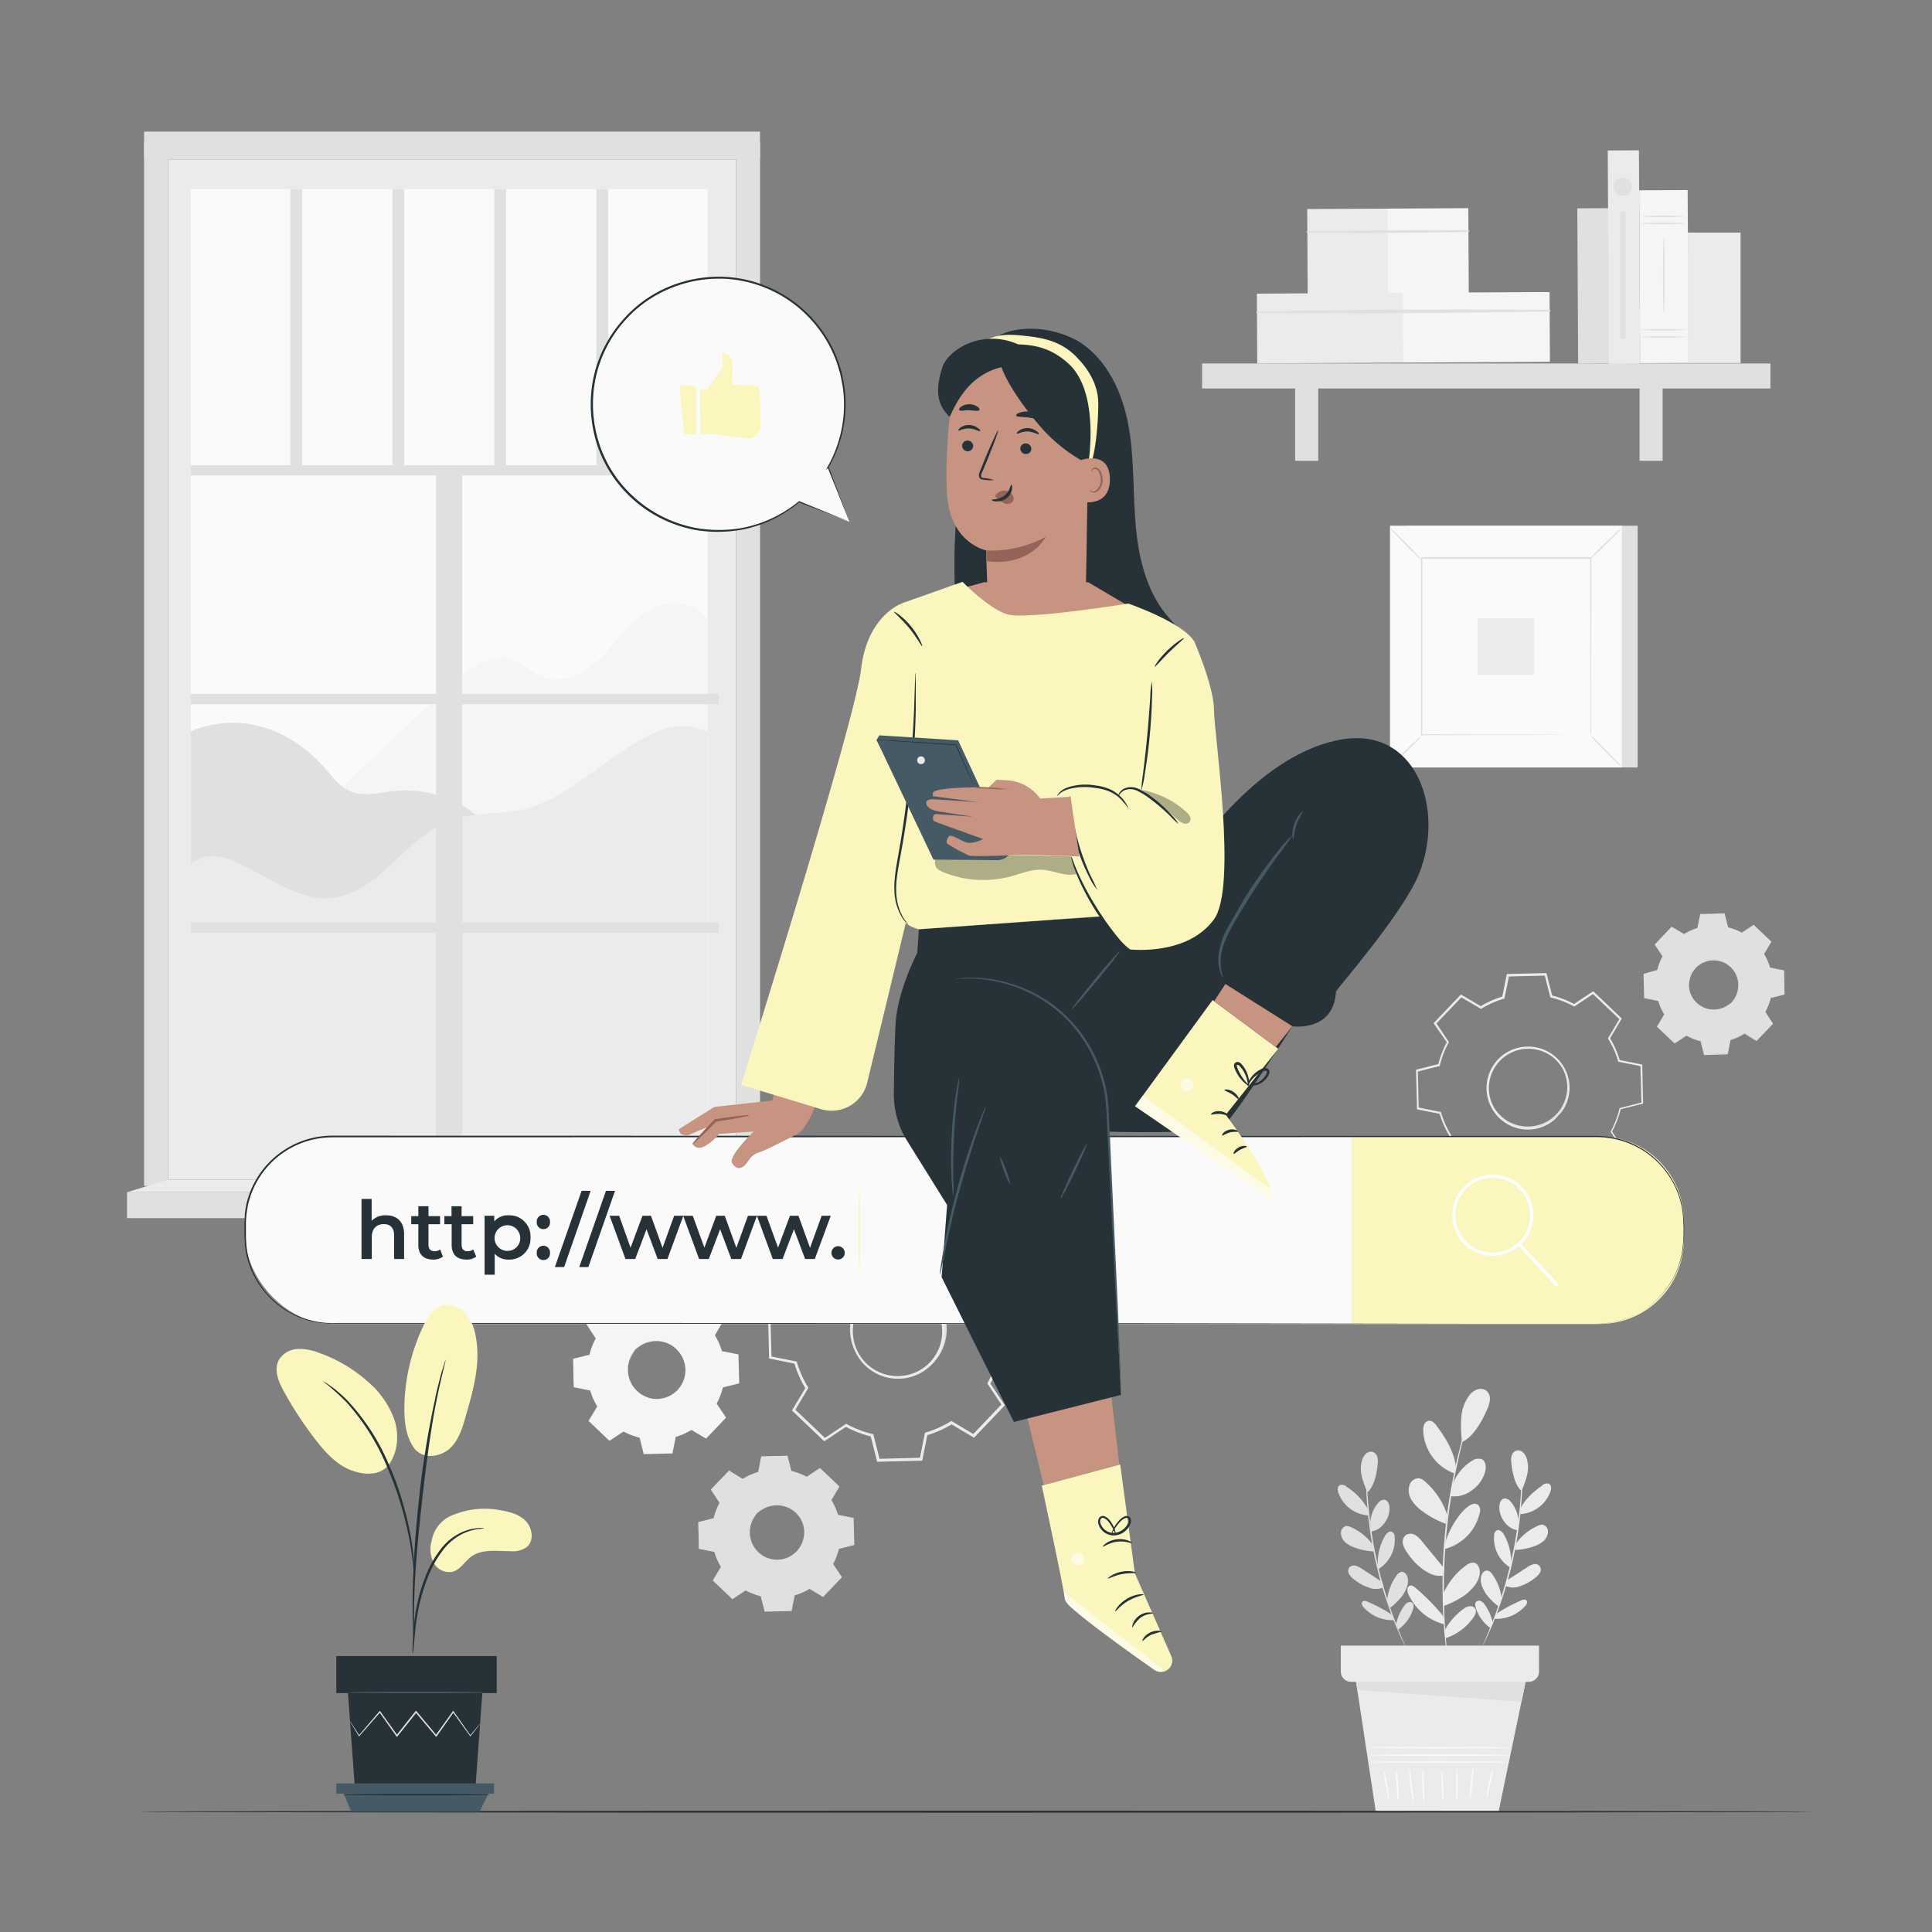 <svg xmlns="http://www.w3.org/2000/svg" viewBox="0 0 500 500"><rect x="0" y="0" width="500" height="500" fill="#808080" stroke="none"/><g id="freepik--background-complete--inject-33"><rect x="43.51" y="41.27" width="146.97" height="264.02" style="fill:#ebebeb"></rect><rect x="49.38" y="48.92" width="133.71" height="248.5" style="fill:#fafafa"></rect><polygon points="196.7 307.67 190.48 305.29 190.48 36.79 196.7 36.79 196.7 307.67" style="fill:#e0e0e0"></polygon><path d="M82.16,209.44l34.73-32.28c4.4-4.09,10.15-8.49,15.81-6.48,2.72,1,4.77,3.3,7.44,4.41,5.33,2.22,11.42-1,15.52-5.06s7.33-9.15,12.3-12.1,12.68-2.58,15.13,2.65v35.13l-50.46,21.6Z" style="fill:#f5f5f5"></path><path d="M49.38,189.25c12.8-5.21,25.57-.78,34.73,9.56,1.93,2.18,3.68,4.69,6.33,5.9,3.59,1.62,7.73.41,11.64,0A29.3,29.3,0,0,1,129.63,218L86.9,239l-37.52-.28Z" style="fill:#e0e0e0"></path><path d="M183.09,189.42c-8.43-4.07-15.84.86-23.62,6.07s-15,11.89-24.12,14c-6.09,1.4-12.62.62-18.52,2.72-12,4.27-18.94,19.51-31.66,20.24-6.91.4-13.1-3.79-19.26-6.93s-11-6.12-16.53-1.92v73.83H183.09Z" style="fill:#ebebeb"></path><rect x="49.38" y="120.41" width="136.61" height="2.65" style="fill:#e0e0e0"></rect><rect x="49.38" y="179.59" width="136.61" height="2.65" style="fill:#e0e0e0"></rect><rect x="49.38" y="238.76" width="136.61" height="2.65" style="fill:#e0e0e0"></rect><rect x="24.87" y="209.72" width="182.74" height="6.76" transform="translate(-96.86 329.34) rotate(-90)" style="fill:#e0e0e0"></rect><rect x="75.13" y="48.92" width="3.06" height="72.81" style="fill:#e0e0e0"></rect><rect x="101.53" y="48.92" width="3.06" height="72.81" style="fill:#e0e0e0"></rect><rect x="127.92" y="48.92" width="3.06" height="72.81" style="fill:#e0e0e0"></rect><rect x="154.32" y="48.92" width="3.06" height="72.81" style="fill:#e0e0e0"></rect><rect x="37.29" y="36.79" width="6.22" height="270.13" style="fill:#e0e0e0"></rect><rect x="37.29" y="34.06" width="159.4" height="7.2" style="fill:#e0e0e0"></rect><rect x="32.88" y="308.55" width="168.02" height="6.71" style="fill:#e0e0e0"></rect><polygon points="190.48 305.29 200.9 308.55 32.88 308.55 43.51 305.29 190.48 305.29" style="fill:#ebebeb"></polygon><path d="M192.21,382.73a16.24,16.24,0,0,1,4-1.77l.8-4,6.73-.17,1,3.95a16.3,16.3,0,0,1,4.09,1.57l3.39-2.25,4.87,4.64L215,388.2a16.29,16.29,0,0,1,1.77,4l4,.8.16,6.72-3.94,1a16.45,16.45,0,0,1-1.57,4.09l2.25,3.38L213,413.07,209.54,411a16.32,16.32,0,0,1-4,1.78l-.8,4-6.72.17L197,413a16.73,16.73,0,0,1-4.09-1.58l-3.38,2.25L184.67,409l2.08-3.49a16.66,16.66,0,0,1-1.78-4l-4-.8-.17-6.73,3.94-1a16.73,16.73,0,0,1,1.58-4.09l-2.25-3.39,4.63-4.87,3.49,2.08Zm3.65,8.94a7.21,7.21,0,1,0,10.2-.26A7.23,7.23,0,0,0,195.86,391.67Z" style="fill:#e0e0e0"></path><path d="M195.86,391.67a5.48,5.48,0,0,1,1.34-1.19,7.14,7.14,0,0,1,4.7-1.15,7.31,7.31,0,0,1,5.81,4,7.44,7.44,0,0,1,.73,4.24,7.33,7.33,0,0,1-6.05,6.35,6.91,6.91,0,0,1-2.22.06,7,7,0,0,1-2-.57,7.4,7.4,0,0,1-3-2.46,7.3,7.3,0,0,1-.36-7.9,5.36,5.36,0,0,1,1.12-1.39,17,17,0,0,0-1,1.47,7.18,7.18,0,0,0-.76,4.62,6.87,6.87,0,0,0,1.26,3,7,7,0,0,0,2.89,2.32,7,7,0,0,0,4,.47,7,7,0,0,0,5.72-6,6.42,6.42,0,0,0,0-2.1,6.55,6.55,0,0,0-.62-1.92,7,7,0,0,0-5.51-3.89,7.2,7.2,0,0,0-4.58,1C196.32,391.21,195.9,391.7,195.86,391.67Z" style="fill:#e0e0e0"></path><path d="M192.21,382.73l-.22-.11-.67-.38-2.63-1.53h.08l-4.61,4.89v-.13l2.27,3.38,0,.06,0,.06a16.4,16.4,0,0,0-1.56,4.07v.08l-.08,0-3.94,1L181,394q.09,3.18.18,6.72l-.13-.15,4,.79.1,0,0,.1a16.37,16.37,0,0,0,1.76,4l.06.09-.06.1-2.07,3.49,0-.23,4.88,4.63-.24,0,3.38-2.25.1-.07.11.06a16.23,16.23,0,0,0,4,1.55l.12,0,0,.12c.31,1.23.65,2.58,1,3.94l-.21-.15,6.73-.17-.2.16c.25-1.26.53-2.62.8-4l0-.13.12,0a16.58,16.58,0,0,0,4-1.75h0l.11-.06.11.06c1.17.7,2.33,1.4,3.49,2.08l-.26,0,4.64-4.87,0,.25-2.25-3.38-.07-.1.06-.11a16.47,16.47,0,0,0,1.56-4l0-.12.11,0,3.95-1-.15.19q-.09-3.44-.16-6.72l.15.18-4-.8-.11,0,0-.11a16.54,16.54,0,0,0-1.76-4l0-.09,0-.1,2.09-3.48,0,.21-4.86-4.65.19,0-3.38,2.24-.08.05-.08,0a16.18,16.18,0,0,0-4-1.57l-.08,0,0-.08c-.36-1.43-.68-2.73-1-3.95l.12.1-6.73.13.09-.07c-.33,1.59-.6,2.89-.82,4v0h0a17.93,17.93,0,0,0-3.07,1.2l-.72.39-.24.12.23-.15c.15-.1.38-.24.7-.42a16.5,16.5,0,0,1,3.06-1.27l0,.05.77-4,0-.07H197l6.72-.2h.1l0,.09c.31,1.22.64,2.51,1,3.94l-.1-.1a16.8,16.8,0,0,1,4.14,1.58h-.16l3.38-2.26.1-.07.1.09,4.88,4.62.1.1-.07.12c-.68,1.13-1.37,2.29-2.08,3.49v-.19a17,17,0,0,1,1.8,4l-.14-.13,4,.8.15,0V393c.06,2.19.11,4.43.17,6.72v.16l-.16,0-3.94,1,.15-.15a16.56,16.56,0,0,1-1.59,4.14v-.21l2.25,3.39.09.13-.11.12-4.64,4.87-.11.12-.14-.08-3.49-2.08h.21a16.5,16.5,0,0,1-4.06,1.79l.15-.15c-.28,1.37-.55,2.72-.8,4l0,.16h-.16l-6.73.16h-.16l0-.15-1-3.94.15.14a16.9,16.9,0,0,1-4.14-1.6h.2l-3.38,2.25-.13.09-.11-.11-4.87-4.64-.11-.1.08-.13,2.09-3.49v.19a16.57,16.57,0,0,1-1.79-4.06l.13.12-4-.8-.12,0v-.13c0-2.36-.1-4.61-.15-6.72v-.12l.11,0,3.95-1-.1.1a16.6,16.6,0,0,1,1.6-4.11V389L184,385.58l-.05-.07.06-.06,4.67-4.85,0,0,0,0,2.57,1.58.66.41Z" style="fill:#e0e0e0"></path><path d="M160.52,339.75a17.38,17.38,0,0,1,4.26-1.89l.86-4.24,7.15-.18,1.06,4.2a17.71,17.71,0,0,1,4.36,1.68l3.6-2.4,5.18,4.93-2.21,3.72a17.66,17.66,0,0,1,1.89,4.27l4.24.85.18,7.15-4.2,1.06a17.55,17.55,0,0,1-1.68,4.36l2.4,3.6L182.68,372,179,369.83a17.28,17.28,0,0,1-4.27,1.89l-.85,4.24-7.15.18-1.06-4.2a17.55,17.55,0,0,1-4.36-1.68l-3.6,2.4-5.18-4.93L154.7,364a17.28,17.28,0,0,1-1.89-4.27l-4.24-.85-.18-7.15,4.2-1.06a17.92,17.92,0,0,1,1.67-4.36l-2.39-3.6,4.93-5.18,3.72,2.21Zm3.88,9.51a7.68,7.68,0,1,0,10.86-.27A7.69,7.69,0,0,0,164.4,349.26Z" style="fill:#f5f5f5"></path><path d="M164.4,349.26a5.91,5.91,0,0,1,1.42-1.27,7.71,7.71,0,0,1,5-1.22,7.86,7.86,0,0,1,6.91,6.42,7.51,7.51,0,0,1,.06,2.37,7.84,7.84,0,0,1-6.44,6.76,7.21,7.21,0,0,1-2.36.05,7.33,7.33,0,0,1-2.19-.6,8,8,0,0,1-3.21-2.62,7.8,7.8,0,0,1-1.35-3.35,7.65,7.65,0,0,1,1-5.06,5.61,5.61,0,0,1,1.19-1.48,17.57,17.57,0,0,0-1,1.57,7.7,7.7,0,0,0-.82,4.92,7.5,7.5,0,0,0,1.34,3.18A7.63,7.63,0,0,0,167,361.4,7.45,7.45,0,0,0,169,362a7,7,0,0,0,2.24-.07,7.42,7.42,0,0,0,6.08-6.39,6.94,6.94,0,0,0-.05-2.23,7,7,0,0,0-.66-2,7.52,7.52,0,0,0-2.61-3,7.59,7.59,0,0,0-8.13-.13C164.88,348.78,164.44,349.3,164.4,349.26Z" style="fill:#f5f5f5"></path><path d="M160.52,339.75a1,1,0,0,1-.24-.12l-.71-.41-2.8-1.62.08,0c-1.25,1.34-2.9,3.1-4.9,5.22v-.14l2.41,3.59,0,.06,0,.07a17.16,17.16,0,0,0-1.65,4.33l0,.08-.09,0-4.19,1.07.12-.16q.09,3.39.19,7.16l-.14-.17,4.25.85.1,0,0,.1a17.16,17.16,0,0,0,1.87,4.22l.06.1-.06.1-2.21,3.72,0-.25,5.19,4.93-.25,0,3.6-2.4.1-.07.11.06a16.92,16.92,0,0,0,4.31,1.65l.12,0,0,.13c.34,1.31.7,2.75,1.07,4.19l-.22-.16,7.16-.18-.21.18c.27-1.34.56-2.79.85-4.25l0-.13.13,0a17.4,17.4,0,0,0,4.21-1.87h0l.11-.07.11.07,3.72,2.21-.27,0,4.93-5.18,0,.27-2.4-3.6-.07-.11.06-.12a17.09,17.09,0,0,0,1.66-4.3l0-.12.13,0,4.19-1.06-.15.21c-.06-2.45-.12-4.83-.17-7.16l.16.2-4.24-.86-.12,0,0-.11a17.26,17.26,0,0,0-1.87-4.22l-.06-.1.06-.1c.77-1.27,1.5-2.51,2.23-3.71l0,.23L181.69,337l.21,0-3.61,2.39-.08.05-.08-.05a17.64,17.64,0,0,0-4.31-1.67l-.09,0,0-.09c-.38-1.52-.72-2.9-1-4.2l.13.1-7.16.15.09-.08-.88,4.24v0h0a18.43,18.43,0,0,0-3.26,1.28l-.77.41a1,1,0,0,1-.25.13l.24-.16c.16-.1.4-.26.75-.44a17,17,0,0,1,3.25-1.36l0,.06c.22-1.16.49-2.55.82-4.25v-.08h.08l7.16-.21h.1l0,.1L174,337.6l-.1-.1a17.26,17.26,0,0,1,4.39,1.68h-.16l3.59-2.4.12-.08.09.1c1.65,1.55,3.37,3.19,5.2,4.92l.1.1-.07.13c-.72,1.2-1.45,2.44-2.21,3.72v-.2a17.86,17.86,0,0,1,1.92,4.31l-.15-.14,4.24.85.16,0v.16c.06,2.33.12,4.71.19,7.16V358l-.16.05-4.2,1.06.16-.16a17.57,17.57,0,0,1-1.7,4.41v-.22c.8,1.19,1.59,2.39,2.4,3.6l.1.14-.12.13-4.94,5.18-.12.13-.15-.09L178.85,370h.22a17.82,17.82,0,0,1-4.31,1.91l.15-.17c-.29,1.46-.58,2.9-.85,4.24l0,.17h-.17l-7.16.17h-.17l0-.17c-.37-1.45-.73-2.88-1.06-4.2l.16.16a18,18,0,0,1-4.41-1.7h.22l-3.61,2.39-.13.09-.12-.11-5.18-4.94-.11-.11.08-.13,2.22-3.72v.2a17.8,17.8,0,0,1-1.9-4.31l.14.12-4.25-.86-.13,0v-.14c-.06-2.51-.11-4.91-.16-7.16v-.12l.12,0,4.2-1-.1.1a17.68,17.68,0,0,1,1.7-4.38v.13l-2.39-3.61,0-.07.06-.07,5-5.15,0,0,.05,0,2.74,1.67.7.44Z" style="fill:#f5f5f5"></path><path d="M227.27,378h0l-1.63-6.47a26.78,26.78,0,0,1-6.71-2.58l-5.56,3.7h0l-8-7.63h0l3.41-5.72a27.2,27.2,0,0,1-2.91-6.57l-6.55-1.31v0L199,340.33h0l6.46-1.64a26.89,26.89,0,0,1,2.59-6.7l-3.7-5.56h0l7.62-8h0l5.72,3.41a27,27,0,0,1,6.57-2.91l1.31-6.55h0l11.06-.27h0l1.63,6.46a26.81,26.81,0,0,1,6.71,2.59l5.56-3.71h0l8,7.63v0l-3.41,5.72a26.86,26.86,0,0,1,2.91,6.57l6.55,1.31v0l.27,11.06h0l-6.46,1.63a27,27,0,0,1-2.59,6.71l3.7,5.56h0l-7.62,8h0l-5.72-3.41a27.24,27.24,0,0,1-6.57,2.91l-1.31,6.55h0Zm-8.34-9.11h0a26.88,26.88,0,0,0,6.72,2.59h0l1.64,6.46,11-.27,1.32-6.54h0a26.72,26.72,0,0,0,6.58-2.91h0l5.72,3.41,7.59-8-3.69-5.55h0a26.88,26.88,0,0,0,2.59-6.72h0l6.46-1.64-.27-11-6.54-1.31h0a26.72,26.72,0,0,0-2.91-6.58h0l3.41-5.72-8-7.59-5.55,3.69h0a26.88,26.88,0,0,0-6.72-2.59h0l-1.64-6.46-11,.27L224.37,319h0a26.72,26.72,0,0,0-6.58,2.91h0L212,318.46l-7.59,8,3.69,5.55h0a26.88,26.88,0,0,0-2.59,6.72h0l-6.46,1.63.27,11,6.54,1.32h0a26.88,26.88,0,0,0,2.91,6.58h0L205.4,365l8,7.59Zm13.41-12.34a12.52,12.52,0,1,1,.3,0Zm-8.58-20h0a11.82,11.82,0,0,0,8.56,20h.3a11.83,11.83,0,0,0-.29-23.65h-.3a11.76,11.76,0,0,0-8.27,3.67Z" style="fill:#e0e0e0"></path><path d="M223.76,336.53a9.14,9.14,0,0,1,2.2-2,11.77,11.77,0,0,1,7.71-1.88,12,12,0,0,1,9.55,6.59,11.49,11.49,0,0,1,1.11,3.32,11.36,11.36,0,0,1,.09,3.64,12.09,12.09,0,0,1-9.93,10.44,12.32,12.32,0,0,1-7-.85,12.12,12.12,0,0,1-5-4.05,12,12,0,0,1-.59-13,9,9,0,0,1,1.84-2.28c.07.05-.71.78-1.61,2.41a11.85,11.85,0,0,0-1.25,7.6,11.54,11.54,0,0,0,6.82,8.71,11.53,11.53,0,0,0,6.65.77,11.47,11.47,0,0,0,9.39-9.86,11.06,11.06,0,0,0-.07-3.45,10.69,10.69,0,0,0-1-3.15,11.55,11.55,0,0,0-9-6.39,11.78,11.78,0,0,0-7.52,1.63C224.51,335.78,223.82,336.59,223.76,336.53Z" style="fill:#ebebeb"></path><path d="M217.77,321.85a2.18,2.18,0,0,1-.37-.19l-1.1-.62L212,318.53l.14,0-7.57,8,0-.21c1.12,1.68,2.38,3.55,3.72,5.54l.06.1,0,.11a26.57,26.57,0,0,0-2.55,6.67l0,.13-.13,0-6.47,1.65.18-.24c.09,3.48.19,7.17.3,11l-.22-.25,6.55,1.3.17,0,.05.17a27.08,27.08,0,0,0,2.89,6.51l.1.15-.09.15c-1.06,1.78-2.23,3.74-3.41,5.74l-.06-.38,8,7.61-.39,0,5.55-3.7.17-.11.17.1a27,27,0,0,0,6.64,2.55l.19,0,.05.2c.52,2,1.08,4.24,1.64,6.47l-.33-.25,11-.28-.32.27c.42-2.07.86-4.3,1.31-6.54l0-.21.2-.05a26.82,26.82,0,0,0,6.5-2.88h0l.18-.11.18.1,5.73,3.42-.42.06,7.61-8,0,.42-3.7-5.56-.11-.17.1-.17a26.9,26.9,0,0,0,2.56-6.64l.05-.19.19-.05,6.47-1.63-.24.32q-.14-5.65-.26-11l.25.29-6.55-1.32-.18,0-.05-.17A27.13,27.13,0,0,0,255,331l-.1-.15.09-.15,3.43-5.73.05.35-8-7.63.33,0-5.57,3.68-.12.08-.13-.07a26.82,26.82,0,0,0-6.65-2.58l-.14,0,0-.13c-.59-2.36-1.11-4.48-1.61-6.48l.2.15-11.05.22.15-.12c-.54,2.61-1,4.75-1.36,6.54V319l-.07,0a28.3,28.3,0,0,0-5,2l-1.19.63a2,2,0,0,1-.39.2s.13-.09.37-.25.63-.39,1.16-.68a26.17,26.17,0,0,1,5-2.09l-.07.08c.34-1.78.76-3.93,1.27-6.55l0-.12h.12l11.05-.32h.16l0,.16,1.65,6.47-.16-.17a27.49,27.49,0,0,1,6.78,2.6h-.25l5.55-3.72.17-.11.15.14,8,7.6.16.16-.11.19L255.46,331v-.31a27.41,27.41,0,0,1,3,6.66l-.24-.22,6.55,1.31.25.05v.25q.13,5.38.29,11V350l-.25.06-6.47,1.65.24-.25a27.46,27.46,0,0,1-2.62,6.81v-.35l3.7,5.56.15.22-.19.19-7.61,8-.19.19-.23-.13-5.73-3.42h.34a27.58,27.58,0,0,1-6.66,2.95l.24-.26c-.45,2.25-.9,4.48-1.32,6.55l0,.26h-.27l-11,.26H227l-.06-.26c-.57-2.23-1.12-4.44-1.64-6.47l.25.24a27.72,27.72,0,0,1-6.8-2.63h.33l-5.56,3.69-.21.14-.18-.17-8-7.63-.18-.17.13-.2,3.42-5.73v.3a27.09,27.09,0,0,1-2.93-6.66l.21.2-6.54-1.33-.21,0v-.21c-.08-3.88-.17-7.57-.24-11v-.19l.19-.05,6.48-1.61-.17.16A27.05,27.05,0,0,1,208,331.9v.2l-3.67-5.57-.08-.11.1-.1,7.66-8,.06-.06.07,0,4.23,2.59,1.08.68A2.67,2.67,0,0,1,217.77,321.85Z" style="fill:#ebebeb"></path><path d="M451.49,267.47a14.82,14.82,0,0,1-3.63,1.6l-.72,3.61-6.08.15-.9-3.56a15.07,15.07,0,0,1-3.7-1.43l-3.06,2-4.4-4.2,1.88-3.15a14.82,14.82,0,0,1-1.6-3.63l-3.61-.72-.15-6.08,3.57-.9a15,15,0,0,1,1.42-3.7l-2-3.06,4.2-4.4,3.15,1.88a14.82,14.82,0,0,1,3.63-1.6l.72-3.61,6.08-.15.9,3.57a14.89,14.89,0,0,1,3.7,1.42l3.06-2,4.4,4.2-1.88,3.15a14.82,14.82,0,0,1,1.6,3.63l3.61.72.15,6.08-3.57.9a14.89,14.89,0,0,1-1.42,3.7l2,3.06-4.2,4.4-3.15-1.88Zm-3.3-8.08a6.52,6.52,0,1,0-9.22.23A6.52,6.52,0,0,0,448.19,259.39Z" style="fill:#e0e0e0"></path><path d="M448.19,259.39a4.88,4.88,0,0,1-1.21,1.08,6.63,6.63,0,0,1-7.15,0,6.74,6.74,0,0,1-2.35-2.62,6.26,6.26,0,0,1-.61-1.83,6.44,6.44,0,0,1-.05-2,6.64,6.64,0,0,1,5.47-5.74,6.12,6.12,0,0,1,2-.05,6.33,6.33,0,0,1,1.86.52,6.71,6.71,0,0,1,2.73,2.22,6.63,6.63,0,0,1,1.15,2.85,6.45,6.45,0,0,1-.83,4.29,4.75,4.75,0,0,1-1,1.26s.39-.43.89-1.33a6.55,6.55,0,0,0,.69-4.18,6.41,6.41,0,0,0-3.76-4.8,6.5,6.5,0,0,0-3.66-.42,6.32,6.32,0,0,0-5.17,5.43,6,6,0,0,0,0,1.9,6,6,0,0,0,.57,1.73,6.42,6.42,0,0,0,9.11,2.62A14.65,14.65,0,0,0,448.19,259.39Z" style="fill:#e0e0e0"></path><path d="M451.49,267.47a.92.92,0,0,1,.2.1l.61.35,2.37,1.38h-.07l4.17-4.43V265L456.71,262l0-.06,0-.05a15.05,15.05,0,0,0,1.41-3.68v-.07l.07,0,3.57-.91-.1.13c-.06-1.91-.11-3.94-.17-6.08l.12.14-3.61-.71-.09,0,0-.09a15,15,0,0,0-1.6-3.58l-.05-.09.05-.08,1.88-3.16,0,.21-4.41-4.19.21,0-3.05,2-.09.06-.1,0a15,15,0,0,0-3.65-1.41l-.11,0,0-.11c-.28-1.12-.59-2.33-.9-3.56l.18.14-6.08.15.18-.15c-.23,1.14-.47,2.37-.72,3.6l0,.11-.11,0a14.29,14.29,0,0,0-3.58,1.58h0l-.1.06-.09-.06-3.16-1.88.23,0-4.19,4.4,0-.23,2,3.06.06.09-.05.1a14.66,14.66,0,0,0-1.41,3.65l0,.11-.11,0-3.56.89.13-.17q.07,3.1.14,6.08l-.13-.17,3.6.73.1,0,0,.1a14.6,14.6,0,0,0,1.58,3.58l.05.09-.05.08c-.65,1.08-1.27,2.13-1.89,3.15l0-.19,4.39,4.2h-.18l3.07-2,.07-.05.07,0a15.05,15.05,0,0,0,3.66,1.43h.07l0,.08c.32,1.29.61,2.46.89,3.56l-.11-.08,6.08-.13-.08.07c.3-1.44.54-2.61.74-3.6v0h0a16.13,16.13,0,0,0,2.77-1.09l.65-.35a1.08,1.08,0,0,1,.22-.11l-.2.14-.64.37a14.06,14.06,0,0,1-2.77,1.15l0,0-.7,3.6v.07h-.07l-6.08.18H441l0-.08c-.28-1.11-.58-2.27-.91-3.56l.09.08A14.67,14.67,0,0,1,436.4,268h.14L433.48,270l-.09.06-.08-.08-4.42-4.18-.09-.09.07-.11,1.87-3.15v.16a14.93,14.93,0,0,1-1.62-3.66l.12.12-3.6-.72-.14,0v-.14c-.05-2-.1-4-.16-6.07V252l.14,0L429,251l-.13.13a15.45,15.45,0,0,1,1.44-3.75v.19l-2-3-.08-.13.1-.1,4.19-4.41.1-.11.13.08,3.16,1.88h-.19a15,15,0,0,1,3.66-1.62l-.13.14.73-3.6,0-.15h.15l6.07-.15h.15l0,.14c.31,1.23.61,2.45.89,3.56l-.13-.13a14.78,14.78,0,0,1,3.74,1.45h-.18l3.06-2,.12-.08.1.1,4.4,4.2.09.09-.07.11c-.65,1.1-1.3,2.18-1.88,3.15v-.16a15,15,0,0,1,1.61,3.66l-.12-.1,3.61.73.11,0v.12c0,2.13.09,4.16.13,6.08v.1l-.1,0-3.57.89.09-.09a15.24,15.24,0,0,1-1.44,3.72v-.11l2,3.06,0,.07-.06.05c-1.71,1.79-3.13,3.26-4.21,4.38l0,0,0,0L452.29,268l-.6-.37Z" style="fill:#e0e0e0"></path><path d="M400,252.11v0l1.45,5.72a24.35,24.35,0,0,1,5.94,2.29l4.92-3.28h0l7.1,6.76h0l-3,5.07a24.18,24.18,0,0,1,2.58,5.81l5.8,1.17h0l.24,9.8h0L419.29,287a24.2,24.2,0,0,1-2.29,5.94l3.28,4.93h0l-6.76,7.1h0l-5.07-3a23.7,23.7,0,0,1-5.82,2.58l-1.16,5.81h0l-9.8.24v0l-1.45-5.72a24.13,24.13,0,0,1-5.93-2.29l-4.93,3.28h0l-7.1-6.76h0l3-5.07a23.67,23.67,0,0,1-2.57-5.82l-5.81-1.16v0l-.24-9.79h0l5.73-1.44a23.63,23.63,0,0,1,2.28-5.94l-3.27-4.93h0l6.75-7.1h0l5.06,3a24.22,24.22,0,0,1,5.82-2.57l1.17-5.81h0Zm7.39,8.07h0a23.9,23.9,0,0,0-5.95-2.3h0L400,252.15l-9.75.24-1.17,5.8h0a24.32,24.32,0,0,0-5.83,2.58h0l-5.07-3-6.73,7.07,3.28,4.92h0a24.27,24.27,0,0,0-2.29,5.95h0l-5.72,1.45.24,9.75,5.79,1.16h0a23.6,23.6,0,0,0,2.58,5.83h0l-3,5.07,7.07,6.72,4.91-3.27h0a23.49,23.49,0,0,0,5.95,2.29h0l1.44,5.72,9.76-.24,1.16-5.8h0a24.32,24.32,0,0,0,5.83-2.58h0l5.06,3,6.73-7.07L417,292.89h0a23.87,23.87,0,0,0,2.29-5.95h0l5.72-1.45-.24-9.75-5.8-1.16h0a23.8,23.8,0,0,0-2.59-5.83h0l3-5.07-7.07-6.72Zm-11.88,10.94a10.21,10.21,0,1,1-.26,0Zm7.6,17.75h0a10.48,10.48,0,0,0-7.59-17.7h-.26a10.48,10.48,0,0,0,.25,21h.26a10.42,10.42,0,0,0,7.34-3.25Z" style="fill:#e0e0e0"></path><path d="M403.12,288.87a7.81,7.81,0,0,1-1.94,1.73,10.47,10.47,0,0,1-6.84,1.67,10.64,10.64,0,0,1-8.46-5.83,10.08,10.08,0,0,1-1-2.94,10.26,10.26,0,0,1-.08-3.23,10.71,10.71,0,0,1,8.8-9.25,10.32,10.32,0,0,1,3.23-.08,10.21,10.21,0,0,1,3,.83,10.7,10.7,0,0,1,4.4,3.59,10.59,10.59,0,0,1,.52,11.49,7.91,7.91,0,0,1-1.63,2,24.86,24.86,0,0,0,1.43-2.14,10.43,10.43,0,0,0,1.11-6.72,10.25,10.25,0,0,0-6.05-7.73,10.42,10.42,0,0,0-5.89-.68,10.18,10.18,0,0,0-8.31,8.74,9.5,9.5,0,0,0,.06,3.06,9.33,9.33,0,0,0,.91,2.79,10.28,10.28,0,0,0,8,5.66,10.47,10.47,0,0,0,6.66-1.44A23.3,23.3,0,0,0,403.12,288.87Z" style="fill:#ebebeb"></path><path d="M408.43,301.87l.33.17,1,.56,3.83,2.22-.12,0c1.71-1.83,4-4.23,6.7-7.13v.19l-3.3-4.91-.06-.09.05-.09a24.2,24.2,0,0,0,2.26-5.92l0-.11.11,0,5.73-1.47-.16.21c-.08-3.08-.17-6.35-.26-9.78l.19.23-5.8-1.16-.15,0,0-.14a24.35,24.35,0,0,0-2.57-5.77l-.08-.13.08-.14,3-5.08,0,.33-7.09-6.73.35,0-4.92,3.28-.15.09-.15-.08a23.56,23.56,0,0,0-5.88-2.26l-.17,0,0-.17c-.45-1.8-1-3.76-1.45-5.74l.29.23-9.78.24.29-.24-1.17,5.8,0,.18-.18,0a23.92,23.92,0,0,0-5.75,2.55h0l-.15.1-.16-.1L378,258l.37-.05L371.61,265l0-.37,3.27,4.92.1.15-.08.16a23.31,23.31,0,0,0-2.27,5.88l0,.17-.18,0-5.73,1.45.22-.29c.07,3.34.15,6.61.23,9.79l-.23-.27,5.8,1.17.16,0,.05.15a23.68,23.68,0,0,0,2.55,5.78l.08.13-.08.14-3,5.07,0-.31,7.07,6.76-.28,0,4.93-3.26.11-.07.11.06a23.86,23.86,0,0,0,5.89,2.29l.12,0,0,.11,1.43,5.74-.18-.13,9.79-.2-.13.11c.48-2.31.87-4.21,1.2-5.79v-.06l.06,0a24.73,24.73,0,0,0,4.46-1.75l1.05-.56.35-.18a2.19,2.19,0,0,1-.33.23q-.33.21-1,.6a23.88,23.88,0,0,1-4.46,1.85l.07-.07c-.31,1.58-.68,3.48-1.13,5.8l0,.11h-.1l-9.79.29h-.14l0-.14c-.46-1.77-.94-3.65-1.47-5.73l.14.15a24.28,24.28,0,0,1-6-2.3h.23l-4.92,3.29-.15.1-.14-.13-7.1-6.73-.14-.14.1-.17,3-5.08v.27a24.54,24.54,0,0,1-2.62-5.9l.21.19-5.8-1.15-.22-.05v-.22q-.12-4.77-.25-9.78v-.23l.22-.06,5.73-1.45-.21.21a24,24,0,0,1,2.32-6v.3L371.14,265l-.13-.2.16-.17,6.75-7.09.16-.17.21.12,5.08,3h-.31a24.4,24.4,0,0,1,5.9-2.62l-.21.23,1.17-5.8.05-.23h.23l9.79-.23h.23l.06.23c.5,2,1,3.94,1.45,5.73l-.22-.21a24.39,24.39,0,0,1,6,2.33h-.3l4.93-3.27.18-.12.16.15c2.46,2.34,4.86,4.63,7.08,6.76l.16.14-.11.19-3,5.07v-.27a24.12,24.12,0,0,1,2.6,5.9l-.19-.17,5.8,1.17.19,0v.19c.08,3.43.15,6.7.22,9.78v.17l-.16.05-5.74,1.43.14-.15a23.8,23.8,0,0,1-2.33,6v-.19l3.26,4.94.07.1-.09.09c-2.76,2.87-5.05,5.24-6.78,7.05l-.06,0-.06,0-3.74-2.29-1-.6Z" style="fill:#ebebeb"></path><rect x="408.31" y="53.92" width="8.07" height="40.15" transform="translate(-0.39 2.21) rotate(-0.31)" style="fill:#e0e0e0"></rect><rect x="338.36" y="54.06" width="20.9" height="22.17" transform="translate(-0.34 1.87) rotate(-0.31)" style="fill:#ebebeb"></rect><rect x="359.15" y="53.95" width="20.9" height="22.17" transform="translate(-0.34 1.98) rotate(-0.31)" style="fill:#f5f5f5"></rect><path d="M338.33,60.24q20.84.16,41.69-.2a.22.22,0,0,0,0-.44q-20.83-.12-41.69.26a.19.19,0,0,0,0,.38Z" style="fill:#e0e0e0"></path><rect x="325.32" y="75.9" width="37.97" height="18.06" transform="translate(-0.45 1.85) rotate(-0.31)" style="fill:#ebebeb"></rect><rect x="363.1" y="75.7" width="37.97" height="18.06" transform="translate(-0.45 2.05) rotate(-0.31)" style="fill:#f5f5f5"></rect><path d="M325.29,81c25.23.28,50.54,0,75.76-.38a.22.22,0,0,0,0-.44c-25.22-.13-50.53-.12-75.75.44a.19.19,0,0,0,0,.38Z" style="fill:#e0e0e0"></path><rect x="311.1" y="94.07" width="147.09" height="6.47" style="fill:#e0e0e0"></rect><rect x="335.18" y="97.18" width="5.97" height="22.08" style="fill:#e0e0e0"></rect><rect x="424.32" y="97.18" width="5.97" height="22.08" style="fill:#e0e0e0"></rect><rect x="416.23" y="38.95" width="8.07" height="55.22" transform="translate(-0.35 2.25) rotate(-0.31)" style="fill:#ebebeb"></rect><rect x="424.34" y="49.24" width="12.54" height="44.75" transform="translate(-0.38 2.31) rotate(-0.31)" style="fill:#f5f5f5"></rect><path d="M436.67,57.83a93.71,93.71,0,0,1-12.54,0,89.46,89.46,0,0,1,12.54,0Z" style="fill:#e0e0e0"></path><path d="M436.67,56a93.71,93.71,0,0,1-12.54,0,89.46,89.46,0,0,1,12.54,0Z" style="fill:#e0e0e0"></path><path d="M436.67,87.22a89.46,89.46,0,0,1-12.54,0,93.71,93.71,0,0,1,12.54,0Z" style="fill:#e0e0e0"></path><path d="M436.67,85.34a89.46,89.46,0,0,1-12.54,0,93.71,93.71,0,0,1,12.54,0Z" style="fill:#e0e0e0"></path><path d="M430.6,81.24c-.12,0-.21-4.51-.21-10.08s.09-10.09.21-10.09.22,4.52.22,10.09S430.72,81.24,430.6,81.24Z" style="fill:#e0e0e0"></path><rect x="436.81" y="60.19" width="13.65" height="33.78" style="fill:#ebebeb"></rect><path d="M422.31,48.35A2.32,2.32,0,1,1,420,46,2.32,2.32,0,0,1,422.31,48.35Z" style="fill:#e0e0e0"></path><rect x="419.28" y="54.73" width="1.43" height="32.85" style="fill:#e0e0e0"></rect><polygon points="350.6 433 356.06 468.92 387.82 468.92 395.19 433.52 350.6 433" style="fill:#ebebeb"></polygon><path d="M390.75,456c0,.11-8.13.19-18.17.19s-18.18-.08-18.18-.19,8.14-.18,18.18-.18S390.75,455.92,390.75,456Z" style="fill:#fafafa"></path><path d="M390.88,454.26c0,.1-8.2.18-18.3.18s-18.3-.08-18.3-.18,8.19-.19,18.3-.19S390.88,454.15,390.88,454.26Z" style="fill:#fafafa"></path><path d="M390.81,452.26c0,.1-8.19.19-18.29.19s-18.3-.09-18.3-.19,8.19-.19,18.3-.19S390.81,452.16,390.81,452.26Z" style="fill:#fafafa"></path><path d="M359.71,466.87a28.12,28.12,0,0,1-1-4.52,28.7,28.7,0,0,1-.61-4.59,58.93,58.93,0,0,1,1.58,9.11Z" style="fill:#fafafa"></path><path d="M361.87,466.49a34.72,34.72,0,0,1-.39-4.41,35.17,35.17,0,0,1-.21-4.43,21.8,21.8,0,0,1,.58,4.4A21.09,21.09,0,0,1,361.87,466.49Z" style="fill:#fafafa"></path><path d="M365.81,466.49A22.34,22.34,0,0,1,365,462a21.94,21.94,0,0,1-.24-4.6,37.7,37.7,0,0,1,.61,4.55A39.56,39.56,0,0,1,365.81,466.49Z" style="fill:#fafafa"></path><path d="M368.57,466.68a22.45,22.45,0,0,1-.44-4.6,22.85,22.85,0,0,1,.14-4.61,38.56,38.56,0,0,1,.24,4.6A37.5,37.5,0,0,1,368.57,466.68Z" style="fill:#fafafa"></path><path d="M373.47,466.49a24.3,24.3,0,0,1-.34-4.36,26.39,26.39,0,0,1,0-4.38,26.93,26.93,0,0,1,.34,4.37A26.18,26.18,0,0,1,373.47,466.49Z" style="fill:#fafafa"></path><path d="M377,466.68a55.07,55.07,0,0,1,.07-9,26.53,26.53,0,0,1,.15,4.51A28.08,28.08,0,0,1,377,466.68Z" style="fill:#fafafa"></path><path d="M380.39,466.2a30.71,30.71,0,0,1,.27-4.72,30.37,30.37,0,0,1,.64-4.68,27.94,27.94,0,0,1-.27,4.72A30.12,30.12,0,0,1,380.39,466.2Z" style="fill:#fafafa"></path><path d="M384.71,465.73a16,16,0,0,1,.54-4,15.48,15.48,0,0,1,1.18-3.87,36.65,36.65,0,0,1-.82,3.95A32.64,32.64,0,0,1,384.71,465.73Z" style="fill:#fafafa"></path><path d="M381.65,362.11s0,.06,0,.18l-.15.5-.61,1.94c-.27.84-.59,1.87-.93,3.08s-.77,2.56-1.14,4.09-.84,3.19-1.24,5-.81,3.75-1.23,5.79c-.76,4.1-1.45,8.62-1.94,13.41s-.68,9.36-.74,13.53c0,2.08,0,4.06.05,5.91s.13,3.58.23,5.15.21,3,.31,4.24.21,2.32.31,3.2.16,1.53.21,2c0,.21,0,.38,0,.52s0,.19,0,.19a1.32,1.32,0,0,1,0-.18c0-.14-.05-.31-.08-.52-.07-.49-.16-1.16-.28-2s-.26-1.95-.37-3.2-.28-2.67-.37-4.24-.22-3.3-.27-5.16-.08-3.84-.09-5.93c0-4.17.25-8.76.72-13.56s1.19-9.33,2-13.43c.42-2.05.8-4,1.26-5.8s.86-3.48,1.28-5,.84-2.88,1.2-4.08.7-2.23,1-3.06.5-1.45.67-1.92l.18-.5A1,1,0,0,1,381.65,362.11Z" style="fill:#ebebeb"></path><path d="M375.92,384.35a11.82,11.82,0,0,1,4.94-6.23,2.8,2.8,0,0,1,2.61-.48c1.11.53,1.2,2.09.87,3.28a8.71,8.71,0,0,1-3.6,4.9,7.31,7.31,0,0,1-5.39,1.36" style="fill:#ebebeb"></path><path d="M374,399.37c.82-3.1,3.3-7.5,5.87-9.42a3.65,3.65,0,0,1,1.33-.71,1.51,1.51,0,0,1,1.42.31,2.14,2.14,0,0,1,.32,2.05,12.49,12.49,0,0,1-9.26,9.33" style="fill:#ebebeb"></path><path d="M373.46,412.6a18,18,0,0,1,5.92-7.44,2.84,2.84,0,0,1,2.06-.74c1.12.21,1.63,1.58,1.53,2.71-.2,2.34-2,4.22-3.83,5.67a23.6,23.6,0,0,1-5.47,2.81" style="fill:#ebebeb"></path><path d="M373.76,422.1a17.55,17.55,0,0,1,5-5.73,3.6,3.6,0,0,1,1.51-.67,1.53,1.53,0,0,1,1.48.56c.51.74,0,1.74-.51,2.46a14.41,14.41,0,0,1-7.18,5.27" style="fill:#ebebeb"></path><path d="M373.51,418.24a56,56,0,0,0-7.2-7.33c-.4-.34-.92-.71-1.43-.54a1.08,1.08,0,0,0-.66,1,2.84,2.84,0,0,0,.27,1.2,14,14,0,0,0,9.27,7.79" style="fill:#ebebeb"></path><path d="M373.74,405.87,368.09,399a6.76,6.76,0,0,0-1.84-1.74,2.32,2.32,0,0,0-2.41,0,2.3,2.3,0,0,0-.77,2.28,6,6,0,0,0,1.1,2.26,16.7,16.7,0,0,0,4.12,4.38c1.66,1.14,3.17,1.88,5.16,1.59" style="fill:#ebebeb"></path><path d="M374.53,392a19.69,19.69,0,0,0-5.69-8.54,3.31,3.31,0,0,0-1.48-.87,2.5,2.5,0,0,0-2.6,1.82,4.66,4.66,0,0,0,.52,3.74,9.63,9.63,0,0,0,2.66,2.81,22.63,22.63,0,0,0,6.28,3.4" style="fill:#ebebeb"></path><path d="M376.79,379.53c-.55-4-2.63-7.32-5-10.55-.51-.69-1.22-1.41-2.06-1.28a1.62,1.62,0,0,0-1.18,1,3.77,3.77,0,0,0-.22,1.6,12.33,12.33,0,0,0,8,11" style="fill:#ebebeb"></path><path d="M378.37,373.19a32.77,32.77,0,0,1-.21-6.18,11,11,0,0,1,2-5.75,4.75,4.75,0,0,1,2.05-1.64,2.63,2.63,0,0,1,2.52.33,2.73,2.73,0,0,1,.86,2.22,7.06,7.06,0,0,1-.63,2.37c-1.51,3.62-4,7.63-6.64,8.65" style="fill:#ebebeb"></path><path d="M353.74,378a3.28,3.28,0,0,1,0,.51c0,.37,0,.85,0,1.45s0,1.4,0,2.29,0,1.91.11,3c.1,2.25.32,4.92.66,7.87s.87,6.19,1.56,9.55,1.55,6.51,2.4,9.36,1.75,5.38,2.57,7.48c.38,1.05.78,2,1.11,2.82s.64,1.54.89,2.11.43,1,.57,1.34a2.74,2.74,0,0,1,.18.47s-.1-.14-.25-.44l-.63-1.31c-.27-.57-.6-1.26-.95-2.09s-.77-1.75-1.17-2.81c-.85-2.09-1.75-4.62-2.64-7.47s-1.73-6-2.44-9.39-1.19-6.61-1.54-9.58-.52-5.64-.58-7.9c-.06-1.12-.05-2.14-.06-3s0-1.66,0-2.29l.06-1.46A2.42,2.42,0,0,1,353.74,378Z" style="fill:#e0e0e0"></path><path d="M354.62,394.33a8.47,8.47,0,0,1,2-5.31,2.06,2.06,0,0,1,1.68-.89c.87.13,1.27,1.17,1.3,2.05a6.2,6.2,0,0,1-1.4,4.11,5.21,5.21,0,0,1-3.38,2.08" style="fill:#e0e0e0"></path><path d="M356.54,405a14.24,14.24,0,0,1,2-7.68,2.75,2.75,0,0,1,.75-.77,1.1,1.1,0,0,1,1-.1,1.59,1.59,0,0,1,.66,1.34,8.94,8.94,0,0,1-4.3,8.34" style="fill:#e0e0e0"></path><path d="M359,414.09a13,13,0,0,1,2.42-6.34,2,2,0,0,1,1.25-.94c.81-.11,1.45.72,1.63,1.51.36,1.64-.45,3.3-1.39,4.69a17.2,17.2,0,0,1-3.12,3.09" style="fill:#e0e0e0"></path><path d="M361.28,420.5a12.52,12.52,0,0,1,2.19-5,2.63,2.63,0,0,1,.88-.78,1.09,1.09,0,0,1,1.13.06c.51.4.39,1.18.18,1.79a10.28,10.28,0,0,1-3.75,5.13" style="fill:#e0e0e0"></path><path d="M360.28,417.92a39.8,39.8,0,0,0-6.48-3.44,1.15,1.15,0,0,0-1.09-.06.76.76,0,0,0-.24.8,1.94,1.94,0,0,0,.44.76,10,10,0,0,0,8,3.31" style="fill:#e0e0e0"></path><path d="M357.77,409.45,352.44,406a5.08,5.08,0,0,0-1.62-.79,1.66,1.66,0,0,0-1.65.5,1.64,1.64,0,0,0,0,1.72,4.26,4.26,0,0,0,1.24,1.3,12,12,0,0,0,3.75,2.1,4.9,4.9,0,0,0,3.85,0" style="fill:#e0e0e0"></path><path d="M355.31,399.8a14.06,14.06,0,0,0-5.71-4.59,2.32,2.32,0,0,0-1.2-.27,1.76,1.76,0,0,0-1.37,1.8,3.28,3.28,0,0,0,1.16,2.43,6.88,6.88,0,0,0,2.41,1.34,15.9,15.9,0,0,0,5,1" style="fill:#e0e0e0"></path><path d="M354.17,390.86a16.41,16.41,0,0,0-5.7-6.1,1.71,1.71,0,0,0-1.67-.43,1.17,1.17,0,0,0-.59.95,2.75,2.75,0,0,0,.19,1.13,8.8,8.8,0,0,0,7.83,5.78" style="fill:#e0e0e0"></path><path d="M353.89,386.2a22.86,22.86,0,0,1-1.47-4.16,7.88,7.88,0,0,1,.15-4.36,3.49,3.49,0,0,1,1.05-1.56,1.87,1.87,0,0,1,1.79-.31,2,2,0,0,1,1.06,1.32,5.15,5.15,0,0,1,.08,1.75c-.25,2.79-1.1,6.07-2.66,7.32" style="fill:#e0e0e0"></path><path d="M393.9,377.6a4,4,0,0,1,0,.51l.05,1.45c0,.63,0,1.4,0,2.29s0,1.92,0,3c-.07,2.25-.26,4.93-.58,7.9s-.85,6.2-1.54,9.57-1.57,6.54-2.44,9.4-1.8,5.37-2.65,7.46c-.4,1.06-.82,2-1.17,2.81s-.67,1.53-.95,2.09l-.63,1.31a2.44,2.44,0,0,1-.24.44,3.7,3.7,0,0,1,.17-.47c.15-.34.34-.78.57-1.34s.56-1.28.89-2.11.74-1.76,1.12-2.82c.81-2.1,1.69-4.63,2.56-7.47s1.69-6,2.4-9.37,1.2-6.59,1.57-9.54.55-5.63.65-7.87c.08-1.13.08-2.15.11-3s0-1.66,0-2.29,0-1.08,0-1.45A1.88,1.88,0,0,1,393.9,377.6Z" style="fill:#ebebeb"></path><path d="M393,394a8.44,8.44,0,0,0-2-5.31,2,2,0,0,0-1.67-.89c-.87.13-1.27,1.17-1.3,2.05a6.19,6.19,0,0,0,1.39,4.11,5.26,5.26,0,0,0,3.38,2.09" style="fill:#ebebeb"></path><path d="M391.09,404.62a14.25,14.25,0,0,0-2-7.68,2.79,2.79,0,0,0-.76-.77,1.09,1.09,0,0,0-1-.1,1.54,1.54,0,0,0-.66,1.34,8.9,8.9,0,0,0,4.3,8.34" style="fill:#ebebeb"></path><path d="M388.61,413.74a13,13,0,0,0-2.43-6.34,2,2,0,0,0-1.25-.94c-.8-.1-1.45.72-1.62,1.51-.37,1.64.45,3.3,1.39,4.69a16.87,16.87,0,0,0,3.12,3.09" style="fill:#ebebeb"></path><path d="M386.36,420.15a12.4,12.4,0,0,0-2.2-5,2.53,2.53,0,0,0-.88-.78,1.11,1.11,0,0,0-1.13.06c-.5.4-.39,1.18-.18,1.79a10.3,10.3,0,0,0,3.76,5.13" style="fill:#ebebeb"></path><path d="M387.36,417.57a40.49,40.49,0,0,1,6.47-3.44,1.17,1.17,0,0,1,1.1-.06.76.76,0,0,1,.24.8,2,2,0,0,1-.45.76,9.94,9.94,0,0,1-8,3.31" style="fill:#ebebeb"></path><path d="M389.86,409.1l5.34-3.47a4.61,4.61,0,0,1,1.62-.79,1.46,1.46,0,0,1,1.68,2.21,4.27,4.27,0,0,1-1.23,1.31,12.14,12.14,0,0,1-3.75,2.09,4.92,4.92,0,0,1-3.86,0" style="fill:#ebebeb"></path><path d="M392.33,399.45a14,14,0,0,1,5.71-4.59,2.29,2.29,0,0,1,1.19-.27,1.79,1.79,0,0,1,1.38,1.8,3.38,3.38,0,0,1-1.16,2.44,7.22,7.22,0,0,1-2.41,1.34,16.23,16.23,0,0,1-5,.95" style="fill:#ebebeb"></path><path d="M393.46,390.51c1.23-2.6,3.37-4.42,5.7-6.1a1.74,1.74,0,0,1,1.68-.43,1.16,1.16,0,0,1,.58.95,2.59,2.59,0,0,1-.19,1.13,8.82,8.82,0,0,1-7.83,5.79" style="fill:#ebebeb"></path><path d="M393.75,385.85a22.86,22.86,0,0,0,1.47-4.16,7.88,7.88,0,0,0-.16-4.36,3.39,3.39,0,0,0-1-1.55,1.86,1.86,0,0,0-1.79-.32,2,2,0,0,0-1.07,1.33,5.08,5.08,0,0,0-.07,1.74c.24,2.8,1.09,6.07,2.66,7.32" style="fill:#ebebeb"></path><path d="M347,425.88v6.73a2.65,2.65,0,0,0,2.65,2.64h46a2.65,2.65,0,0,0,2.65-2.64v-6.73Z" style="fill:#ebebeb"></path><polygon points="350.94 435.25 351.32 437.39 393.76 440.42 394.83 435.25 350.94 435.25" style="fill:#e0e0e0"></polygon><rect x="363.8" y="136.06" width="60.02" height="62.56" style="fill:#e0e0e0"></rect><rect x="359.73" y="136.06" width="60.02" height="62.56" style="fill:#fafafa"></rect><path d="M419.77,198.64h-60V136h60Zm-60,0h60V136.08h-60Z" style="fill:#e0e0e0"></path><rect x="367.8" y="144.47" width="43.88" height="45.74" style="fill:#fafafa"></rect><path d="M367.8,190.52a6.86,6.86,0,0,1-1.08,1.26c-.7.74-1.69,1.74-2.79,2.83s-2.12,2-2.87,2.74a7.63,7.63,0,0,1-1.26,1.06,6.51,6.51,0,0,1,1.07-1.26c.7-.74,1.69-1.74,2.8-2.83s2.12-2.06,2.87-2.75A7.05,7.05,0,0,1,367.8,190.52Z" style="fill:#e0e0e0"></path><path d="M411.69,190.41a7,7,0,0,1,1.25,1.08c.74.7,1.75,1.69,2.83,2.79s2.06,2.12,2.75,2.87a7.2,7.2,0,0,1,1.05,1.26,6.67,6.67,0,0,1-1.25-1.07c-.74-.7-1.74-1.69-2.83-2.8s-2.07-2.12-2.75-2.87A6.53,6.53,0,0,1,411.69,190.41Z" style="fill:#e0e0e0"></path><path d="M411.57,144.59a6.86,6.86,0,0,1,1.08-1.26c.7-.74,1.68-1.74,2.79-2.82s2.12-2.06,2.86-2.75a6.5,6.5,0,0,1,1.27-1A7.07,7.07,0,0,1,418.5,138c-.71.74-1.69,1.74-2.8,2.83s-2.12,2.06-2.87,2.75A7.05,7.05,0,0,1,411.57,144.59Z" style="fill:#e0e0e0"></path><path d="M367.68,144.71a7.84,7.84,0,0,1-1.26-1.09c-.74-.7-1.74-1.68-2.82-2.79s-2.06-2.12-2.75-2.86a6.5,6.5,0,0,1-1.05-1.27,6.92,6.92,0,0,1,1.25,1.08c.74.7,1.74,1.68,2.83,2.79s2.06,2.12,2.75,2.87A6.5,6.5,0,0,1,367.68,144.71Z" style="fill:#e0e0e0"></path><path d="M411.57,190.21a.72.72,0,0,1,0-.22c0-.15,0-.36,0-.64,0-.57,0-1.39,0-2.47,0-2.16,0-5.31,0-9.32,0-8-.05-19.42-.08-33.09l.17.17-43.76,0h0l.2-.2c0,16.79,0,32.5,0,45.74l-.17-.16,31.69.08,8.9.05,2.35,0h0l-2.32,0-8.86.05-31.8.08h-.16v-.17c0-13.24,0-29,0-45.74v-.19h.2l43.76,0h.17v.17c0,13.71-.06,25.16-.08,33.2,0,4,0,7.13,0,9.28,0,1.06,0,1.88,0,2.44,0,.27,0,.47,0,.62Z" style="fill:#e0e0e0"></path><rect x="382.42" y="160.02" width="14.64" height="14.64" style="fill:#ebebeb"></rect></g><g id="freepik--Browser--inject-33"><rect x="63.47" y="294.13" width="372.3" height="48.51" rx="22.54" style="fill:#fafafa"></rect><path d="M349.85,294.13h64.2a21.71,21.71,0,0,1,21.71,21.71v5.08a21.71,21.71,0,0,1-21.71,21.71h-64.2a0,0,0,0,1,0,0V294.13A0,0,0,0,1,349.85,294.13Z" style="fill:#FAF6BD"></path><path d="M104.58,319.42v6.41H102v-6.08c0-2-1-2.95-2.66-2.95-1.86,0-3.12,1.13-3.12,3.37v5.66H93.56V310.28h2.62v5.66a5,5,0,0,1,3.73-1.42C102.59,314.52,104.58,316.05,104.58,319.42Z" style="fill:#263238"></path><path d="M114.64,325.22a4.13,4.13,0,0,1-2.51.76c-2.45,0-3.86-1.3-3.86-3.78v-5.38h-1.84v-2.09h1.84v-2.56h2.62v2.56h3v2.09h-3v5.32c0,1.09.55,1.68,1.55,1.68a2.38,2.38,0,0,0,1.47-.46Z" style="fill:#263238"></path><path d="M123.25,325.22a4.11,4.11,0,0,1-2.51.76c-2.45,0-3.85-1.3-3.85-3.78v-5.38H115v-2.09h1.85v-2.56h2.61v2.56h3v2.09h-3v5.32c0,1.09.55,1.68,1.55,1.68a2.38,2.38,0,0,0,1.47-.46Z" style="fill:#263238"></path><path d="M137.29,320.24a5.45,5.45,0,0,1-5.67,5.74,4.63,4.63,0,0,1-3.59-1.51v5.42h-2.62V314.64h2.5v1.47a4.61,4.61,0,0,1,3.71-1.59A5.44,5.44,0,0,1,137.29,320.24Zm-2.66,0a3.32,3.32,0,1,0-3.31,3.49A3.25,3.25,0,0,0,134.63,320.24Z" style="fill:#263238"></path><path d="M138.91,316.25a1.72,1.72,0,1,1,3.43,0,1.72,1.72,0,1,1-3.43,0Zm0,8a1.72,1.72,0,1,1,3.43,0,1.72,1.72,0,1,1-3.43,0Z" style="fill:#263238"></path><path d="M150.52,308.19h2.34L146,327.92H143.6Z" style="fill:#263238"></path><path d="M156.82,308.19h2.35l-6.91,19.73h-2.35Z" style="fill:#263238"></path><path d="M176.85,314.64l-4.12,11.19h-2.52l-2.89-7.71-2.93,7.71h-2.52l-4.1-11.19h2.47l2.95,8.26,3.08-8.26h2.2l3,8.3,3-8.3Z" style="fill:#263238"></path><path d="M195.9,314.64l-4.13,11.19h-2.51l-2.89-7.71-2.94,7.71h-2.51l-4.11-11.19h2.48l3,8.26,3.08-8.26h2.2l3,8.3,3-8.3Z" style="fill:#263238"></path><path d="M215,314.64l-4.13,11.19h-2.51l-2.89-7.71-2.94,7.71H200l-4.11-11.19h2.47l3,8.26,3.08-8.26h2.2l3,8.3,3-8.3Z" style="fill:#263238"></path><path d="M215.18,324.24a1.72,1.72,0,1,1,3.44,0,1.72,1.72,0,1,1-3.44,0Z" style="fill:#263238"></path><path d="M413.22,342.63l2.07-.12c.68-.07,1.52-.22,2.52-.38a24.69,24.69,0,0,0,3.37-1,22.43,22.43,0,0,0,8.17-5.38,24,24,0,0,0,3.7-5.07,22.66,22.66,0,0,0,2.28-6.75,39.51,39.51,0,0,0,.3-8,21.89,21.89,0,0,0-2-8.53,22.73,22.73,0,0,0-5.72-7.64,22,22,0,0,0-9.12-4.77,23,23,0,0,0-5.41-.71h-17.6l-25.91,0L86,294.34a22.42,22.42,0,0,0-21.9,17.87c-.11.84-.28,1.66-.35,2.5s-.11,1.67-.1,2.52v2.54c0,.84.08,1.67.11,2.51a22.29,22.29,0,0,0,19.1,19.9,18,18,0,0,0,2.43.21c.81.06,1.64,0,2.46,0h80.27l127.6.05,86,.07,23.39,0,6.08,0,2.07,0s-.7,0-2.07,0l-6.08,0-23.39,0-86,.07-127.6,0H87.78c-.83,0-1.64,0-2.47,0a18.57,18.57,0,0,1-2.48-.21,22.71,22.71,0,0,1-19.46-20.28c0-.85-.11-1.71-.12-2.55v-2.54c0-.84.07-1.71.11-2.56s.23-1.69.35-2.54A22.85,22.85,0,0,1,86,293.91l283.84.06,25.91,0h17.6a23,23,0,0,1,5.47.73,22.1,22.1,0,0,1,9.2,4.83,23,23,0,0,1,5.77,7.72,22.35,22.35,0,0,1,2,8.61,40.68,40.68,0,0,1-.32,8,23.24,23.24,0,0,1-2.32,6.79,24,24,0,0,1-3.74,5.09,22.46,22.46,0,0,1-8.23,5.37,24.56,24.56,0,0,1-3.39,1c-1,.15-1.84.31-2.53.36Z" style="fill:#263238"></path><path d="M386.34,325a10.51,10.51,0,1,1,10.51-10.5A10.51,10.51,0,0,1,386.34,325Zm0-20.18A9.68,9.68,0,1,0,396,314.5,9.69,9.69,0,0,0,386.34,304.82Z" style="fill:#fff"></path><path d="M402.84,332.89a.43.43,0,0,1-.3-.13L393,322.45a.42.42,0,0,1,.61-.57l9.59,10.31a.43.43,0,0,1,0,.59A.46.46,0,0,1,402.84,332.89Z" style="fill:#fff"></path><path d="M222.41,329.47c-.12,0-.22-4.94-.22-11s.1-11,.22-11,.21,4.94.21,11S222.53,329.47,222.41,329.47Z" style="fill:#FAF6BD"></path></g><g id="freepik--Character--inject-33"><path d="M248.19,126.91a157.65,157.65,0,0,0,.05,39c.41,3.28,1.11,6.86,3.69,8.91,3.08,2.44,7.91,1.59,10.71-1.16s3.84-6.88,3.79-10.81-1.06-7.76-1.77-11.62c-.94-5.09-1.41-10.37-3.69-15s-7-8.6-12.12-8.08" style="fill:#263238"></path><path d="M255.77,88.82c5.87-5.78,18.46-4.31,25,.66s10,13.16,11.38,21.29,1.06,16.45,1.73,24.66,2.52,16.68,7.59,23.18c2.17,2.77,4.88,5.12,6.81,8.06a18.51,18.51,0,0,1,.76,19,16.72,16.72,0,0,1-17,8c-6.82-1.29-12.06-7.1-14.67-13.53s-3-13.51-3.57-20.43a563.47,563.47,0,0,0-8.68-64.18" style="fill:#263238"></path><path d="M248.59,152.34l6.11-1.66h26.93l14.6,8.62s-25.53,11.49-35,6.88a26.57,26.57,0,0,1-12.65-13.07" style="fill:#c69481"></path><path d="M281.84,103.59,282,100l-21.5-4.78c-6.65-.92-14.07,5.55-14.7,12.23-.7,7.42-1.26,16.51-.55,22.08,1.42,11.22,9.93,12.9,9.93,12.9l.91,24.51L280.77,168Z" style="fill:#c69481"></path><path d="M249,115.28a1.43,1.43,0,0,0,1.33,1.49,1.38,1.38,0,0,0,1.52-1.25,1.43,1.43,0,0,0-1.33-1.48A1.37,1.37,0,0,0,249,115.28Z" style="fill:#263238"></path><path d="M248,111.41c.17.19,1.28-.58,2.82-.52s2.65.85,2.82.67-.09-.42-.57-.8a4,4,0,0,0-2.24-.77,3.89,3.89,0,0,0-2.26.65C248.12,111,248,111.32,248,111.41Z" style="fill:#263238"></path><path d="M264.06,116a1.43,1.43,0,0,0,1.33,1.49,1.38,1.38,0,0,0,1.52-1.25,1.43,1.43,0,0,0-1.34-1.48A1.36,1.36,0,0,0,264.06,116Z" style="fill:#263238"></path><path d="M263.16,112.21c.17.19,1.28-.58,2.82-.53s2.64.86,2.82.68-.09-.43-.57-.8a4,4,0,0,0-2.25-.77,3.79,3.79,0,0,0-2.25.65C263.25,111.79,263.08,112.12,263.16,112.21Z" style="fill:#263238"></path><path d="M257.22,124.25a10.34,10.34,0,0,0-2.49-.53c-.39,0-.76-.14-.82-.41a2,2,0,0,1,.3-1.16c.4-.94.82-1.92,1.25-3,1.75-4.21,3-7.68,2.86-7.75s-1.73,3.29-3.47,7.51l-1.21,3a2.33,2.33,0,0,0-.25,1.54,1,1,0,0,0,.63.6,3,3,0,0,0,.66.11A10,10,0,0,0,257.22,124.25Z" style="fill:#263238"></path><path d="M255.21,142.45a29.5,29.5,0,0,0,15.44-3.53s-3.78,7.72-15.3,6.34Z" style="fill:#936457"></path><path d="M257.75,128a2.8,2.8,0,0,1,2.52-1,2.54,2.54,0,0,1,1.72,1,1.62,1.62,0,0,1,.07,1.84,1.88,1.88,0,0,1-2,.45,5.85,5.85,0,0,1-1.93-1.24,1.56,1.56,0,0,1-.42-.47.49.49,0,0,1,0-.57" style="fill:#936457"></path><path d="M261.72,125.46c-.25,0-.31,1.65-1.78,2.79s-3.24.9-3.26,1.13.39.34,1.14.38a4.14,4.14,0,0,0,2.72-.85,3.66,3.66,0,0,0,1.38-2.34C262,125.87,261.83,125.45,261.72,125.46Z" style="fill:#263238"></path><path d="M263,107.56c.14.42,1.68.27,3.48.54s3.25.82,3.5.45c.11-.18-.13-.58-.71-1a5.71,5.71,0,0,0-2.57-1,5.83,5.83,0,0,0-2.74.23C263.23,107,262.89,107.36,263,107.56Z" style="fill:#263238"></path><path d="M248.24,106.13c.26.36,1.34,0,2.61.05s2.35.31,2.61-.05c.11-.18,0-.53-.51-.88a3.77,3.77,0,0,0-4.2,0C248.29,105.6,248.13,106,248.24,106.13Z" style="fill:#263238"></path><path d="M281.51,121.14c1.95-1.29,2.8-12.42,2.72-17s-2.53-8.64-5.75-11.88C275,88.76,270.92,87.53,266,87c-2.76-.3-5.72-.66-8.39.1s-4.16,1.7-5.46,4.15c-.72,1.36-.91,3.3.34,4.19s2.82.17,4.23-.23c3.74-1.07,7.84.14,11.07,2.3s5.77,5.21,8.26,8.21c3.23,3.91,4.76,10.41,5.48,15.42" style="fill:#FAF6BD"></path><path d="M243.85,95.12c1.43-4.54,10.27-10.16,19.63-6,4.3.15,8.48.86,13.06,5,8.27,7.55,5.1,26,5.1,26a41.91,41.91,0,0,1-13.19-10.65c-5.31-6.4-8.22-11.41-9.26-14.45h0c-8.64,2.08-11.9,9.63-13.42,12.9C243.82,105.78,241.32,103.13,243.85,95.12Z" style="fill:#263238"></path><path d="M279.81,119.06c.18-.09,7.36-2.51,7.43,4.92s-7.4,6-7.41,5.75S279.81,119.06,279.81,119.06Z" style="fill:#c69481"></path><path d="M282.07,126.89s.13.09.35.19a1.27,1.27,0,0,0,1,0,3.2,3.2,0,0,0,1.45-2.89,4.35,4.35,0,0,0-.38-1.84,1.5,1.5,0,0,0-1-1,.65.65,0,0,0-.76.36c-.1.21-.05.36-.09.37s-.16-.12-.1-.43a.84.84,0,0,1,.28-.47,1,1,0,0,1,.72-.19,1.8,1.8,0,0,1,1.36,1.14,4.41,4.41,0,0,1,.47,2.06c0,1.5-.79,2.91-1.86,3.23a1.35,1.35,0,0,1-1.18-.19C282.08,127.07,282,126.91,282.07,126.89Z" style="fill:#936457"></path><path d="M199.85,284.82l-15,1.66-9.13,5.73s-.18,1.86,2.42,1.56l5.15-2.17-4.08,4.46s1,1.79,3.23.54a12.66,12.66,0,0,0,3.62-3.14l9-.63s-6.8,6.54-5.55,8.24,2.06,1.34,3,.72,1.53-2.78,3.76-3.49,5.94-2.81,9.94-4.71c3.45-1.63,6.94-13.3,6.94-13.3l-11.49-2.24Z" style="fill:#c69481"></path><path d="M193.89,288.64c0,.19-3.78.92-8.51,1.63l-.12,0,.19-.1c-3.3,3.38-6.07,6-6.21,5.87s2.42-3,5.72-6.35l.08-.09h.11l.13,0C190,288.88,193.86,288.45,193.89,288.64Z" style="fill:#936457"></path><polygon points="289.66 379.01 286.87 354.83 264.45 361.11 270.11 384.3 289.66 379.01" style="fill:#c69481"></polygon><path d="M289.91,379l3.79,28.18,9.43,21.43a2.91,2.91,0,0,1-1.68,3.91h0a2.91,2.91,0,0,1-2.65-.34c-4.93-3.44-23-16.16-23.19-18.24-.19-2.41-6-29.46-6-29.46Z" style="fill:#FAF6BD"></path><g style="opacity:0.6"><path d="M301.45,432.47,275.31,412l.19,1.19a4.36,4.36,0,0,0,1.47,2.64c2.12,1.82,8.06,6.7,21.75,16.31a2.89,2.89,0,0,0,2.73.33Z" style="fill:#fff"></path></g><g style="opacity:0.6"><path d="M279.65,402a1.76,1.76,0,0,1,.83,2.2,1.69,1.69,0,0,1-2.17.85,1.85,1.85,0,0,1-.87-2.33,1.75,1.75,0,0,1,2.35-.63" style="fill:#fff"></path></g><path d="M293.09,421.21a8.71,8.71,0,0,1,2.12-2.57c1.51-1.1,3.13-.95,3.14-1.13s-.38-.24-1.05-.22a4.42,4.42,0,0,0-2.45.84,4.51,4.51,0,0,0-1.62,2C293,420.78,293,421.2,293.09,421.21Z" style="fill:#263238"></path><path d="M295.69,424.66c.15.1.91-1,2.29-1.6a23.11,23.11,0,0,1,2.69-.79c.06-.16-1.39-.54-3,.22S295.53,424.61,295.69,424.66Z" style="fill:#263238"></path><path d="M288.61,417c.15.11,1.31-1.52,3.37-2.71s4-1.44,4-1.63-2.13-.22-4.33,1.09S288.46,416.92,288.61,417Z" style="fill:#263238"></path><path d="M286.74,408.51c.1.15,1.55-.74,3.56-1.13s3.68-.16,3.71-.34-1.68-.72-3.84-.27S286.63,408.39,286.74,408.51Z" style="fill:#263238"></path><path d="M285.41,400.26c.12.15,1.53-1,3.68-1.27s3.8.52,3.87.35-.33-.37-1-.65a6.3,6.3,0,0,0-2.92-.32,6.19,6.19,0,0,0-2.75,1C285.64,399.82,285.36,400.21,285.41,400.26Z" style="fill:#263238"></path><path d="M288.79,397.43a2.37,2.37,0,0,0-.13-1.07,7.45,7.45,0,0,0-1.28-2.65,3.33,3.33,0,0,0-1.65-1.34,1.18,1.18,0,0,0-1.27.46,1.93,1.93,0,0,0-.24,1.34,4.11,4.11,0,0,0,4.16,3.2,4.76,4.76,0,0,0,4.24-3.2,1.63,1.63,0,0,0-.13-1.37,1.16,1.16,0,0,0-1.29-.42,4,4,0,0,0-1.69,1.26,8.33,8.33,0,0,0-1.58,2.48,2.5,2.5,0,0,0-.27,1,13.28,13.28,0,0,1,2.17-3.22,3.75,3.75,0,0,1,1.5-1.05.6.6,0,0,1,.7.22,1.1,1.1,0,0,1,0,.9,4.27,4.27,0,0,1-3.71,2.74,3.57,3.57,0,0,1-3.57-2.67,1.38,1.38,0,0,1,.13-.94.64.64,0,0,1,.69-.27A3.08,3.08,0,0,1,287,394,11,11,0,0,1,288.79,397.43Z" style="fill:#263238"></path><path d="M237.8,240.52l-.41,6.1s-5.15,9.75-5.62,18.49c-.28,5.07-.39,12.55-.44,17.93a22.67,22.67,0,0,0,3.46,12.25l10.32,16.55-1.42,18.69L262.4,368l27.69-7-3.28-69.15-11.14-36.52L273.55,238Z" style="fill:#263238"></path><path d="M293.58,236.72l.49,7.95s22.24-47.36,52.58-53.2c19.71-3.8,27.48,17.69,20.56,34.75-4.16,10.27-21.44,29.93-21.46,30.38-.55,10.55-11.29,9-11.29,9S321,286.85,317,291c-2.74,2.85-31.65,1.83-31.65,1.83l-9.09-18.79-3.66-36Z" style="fill:#263238"></path><path d="M255.13,286.37a8.83,8.83,0,0,1-.52,1.71c-.41,1.2-.93,2.74-1.57,4.58-1.31,3.87-3,9.25-4.68,15.27s-2.88,11.53-3.71,15.53c-.39,1.91-.71,3.51-1,4.75a8.05,8.05,0,0,1-.42,1.73,9.66,9.66,0,0,1,.18-1.78c.14-1.13.4-2.77.76-4.79.72-4,1.9-9.57,3.54-15.61s3.44-11.41,4.87-15.25c.71-1.92,1.32-3.47,1.77-4.52A9.49,9.49,0,0,1,255.13,286.37Z" style="fill:#455a64"></path><path d="M248.23,278.91a38.46,38.46,0,0,1-.44,4.5c-.32,2.78-.69,6.61-.9,10.86s-.21,8.11-.16,10.9a38.26,38.26,0,0,1,0,4.52,4.71,4.71,0,0,1-.2-1.2c-.09-.78-.18-1.91-.26-3.31a106,106,0,0,1,0-10.94,107.75,107.75,0,0,1,1.08-10.89c.22-1.38.42-2.5.59-3.26A4.66,4.66,0,0,1,248.23,278.91Z" style="fill:#455a64"></path><path d="M290.09,359.53a2.48,2.48,0,0,1,0-.34c0-.26,0-.58-.08-1,0-.91-.14-2.18-.24-3.8-.19-3.35-.45-8.11-.78-14-.6-11.85-1.43-28.15-2.33-46.15-.29-4.5-.19-8.94-1.14-13A36.61,36.61,0,0,0,280.9,270a34.65,34.65,0,0,0-15.24-13.43,36.86,36.86,0,0,0-13.45-3.3c-1.64-.07-2.92,0-3.79,0l-1,.05h-.34a26.67,26.67,0,0,1,5.13-.3,35.86,35.86,0,0,1,13.63,3.13,35.38,35.38,0,0,1,8.25,5.12,35.91,35.91,0,0,1,7.31,8.42,36.93,36.93,0,0,1,4.68,11.39c1,4.21.87,8.67,1.16,13.15.84,18,1.6,34.3,2.15,46.16.24,5.87.43,10.64.57,14,0,1.62.1,2.89.13,3.81,0,.4,0,.73,0,1S290.11,359.53,290.09,359.53Z" style="fill:#455a64"></path><path d="M277.42,261.13c-.13-.12,2.52-3.55,5.92-7.67s6.28-7.37,6.42-7.26-2.51,3.55-5.92,7.67S277.56,261.24,277.42,261.13Z" style="fill:#455a64"></path><path d="M321.72,233.07a123.24,123.24,0,0,1,8.62-12.31,31,31,0,0,1,4.12-4.61,56,56,0,0,1-3.59,5.07c-2.25,3.09-5.29,7.42-8.35,12.41s-5.94,9.56-6.47,13.38a12.75,12.75,0,0,0,.58,6.12,3.39,3.39,0,0,1-.81-1.51,10.63,10.63,0,0,1-.43-4.71,19.48,19.48,0,0,1,2.2-6.6" style="fill:#455a64"></path><path d="M337.16,210c.14.13-.94,1.48-1.61,3.45s-.69,3.69-.89,3.7-.47-1.81.28-3.91S337.05,209.9,337.16,210Z" style="fill:#455a64"></path><path d="M274.49,310.24c-.16-.08,1.23-3.33,3.11-7.26s3.54-7.05,3.7-7-1.23,3.32-3.11,7.25S274.65,310.31,274.49,310.24Z" style="fill:#455a64"></path><path d="M258.82,299.49c.17-.06.88,1.45,1.59,3.38s1.14,3.54,1,3.6-.88-1.45-1.58-3.38S258.65,299.56,258.82,299.49Z" style="fill:#455a64"></path><path d="M222.85,173.14c1.6-13.84,10.48-16.94,10.48-16.94l1.3,81.77-10.2,42.23a9.46,9.46,0,0,1-12,6.83l-20.66-6.28S221.26,187,222.85,173.14Z" style="fill:#FAF6BD"></path><path d="M309.07,166s5.11,11.63,5.11,17.75,6.12,45.77,0,54.17S296,246,292.61,245.75c-4.67-.39-26.45-40.67-25.56-41.19l12.25-2.66s8.58.53,12.67,4,8.09-.53,8.09-.53l8.65-37.17" style="fill:#FAF6BD"></path><path d="M292,156.2S306,161,309.07,166s-14.59,70.42-14.59,70.42l-56.68,4.06s-4.47-.81-5.69-4.87,1.22-79.45,1.22-79.45l15.77-5.58s6.78,7,11.66,8.43S292,156.2,292,156.2Z" style="fill:#FAF6BD"></path><path d="M236.88,174.15a2.94,2.94,0,0,1,.06.67c0,.52,0,1.16.06,1.93,0,1.68,0,4.11,0,7.11a233.32,233.32,0,0,1-1.74,23.37c-.57,4.54-1.25,8.86-1.95,12.76s-1.46,7.39-1.38,10.37a14.45,14.45,0,0,0,1.62,6.75,19.53,19.53,0,0,0,1.46,2.13s-.2-.13-.51-.45a9.25,9.25,0,0,1-1.17-1.56,14.17,14.17,0,0,1-1.86-6.86c-.14-3,.57-6.6,1.25-10.48s1.33-8.21,1.89-12.74c1.14-9.06,1.69-17.32,1.94-23.31.1-2.92.18-5.32.24-7.09,0-.77,0-1.41.06-1.93A2.09,2.09,0,0,1,236.88,174.15Z" style="fill:#263238"></path><path d="M292,209.16a25,25,0,0,0-2-2.38,10.07,10.07,0,0,0-2.69-1.86,13,13,0,0,0-3.89-1,15.86,15.86,0,0,0-7.29.42,6.25,6.25,0,0,0-1.91,1.08c-.37.38-.59.58-.63.56s.12-.29.45-.73a5.47,5.47,0,0,1,1.92-1.34,14.72,14.72,0,0,1,7.55-.63,12.86,12.86,0,0,1,4.06,1.13,9.58,9.58,0,0,1,2.76,2.08,8.22,8.22,0,0,1,1.33,1.9C291.93,208.85,292,209.14,292,209.16Z" style="fill:#263238"></path><path d="M277.24,221.65c.1,0,.55,1.53,1.59,3.93a73.75,73.75,0,0,0,4.79,9,71.8,71.8,0,0,0,5.93,8.31,19.3,19.3,0,0,0,2.14,2.21,6.17,6.17,0,0,0,.92.63s-.46,0-1.08-.43a14.76,14.76,0,0,1-2.32-2.11,60.9,60.9,0,0,1-10.8-17.46,30.49,30.49,0,0,1-1-3A4.09,4.09,0,0,1,277.24,221.65Z" style="fill:#263238"></path><path d="M298.84,172.53c-.14-.09,1.15-2.13,3.28-4.2s4.19-3.32,4.28-3.18-1.76,1.61-3.83,3.64S299,172.65,298.84,172.53Z" style="fill:#263238"></path><path d="M231.38,158.33c.09-.14,2.38,1.27,4.44,3.82s3,5.06,2.84,5.12-1.33-2.26-3.35-4.71S231.27,158.48,231.38,158.33Z" style="fill:#263238"></path><path d="M283.91,230.22a15.9,15.9,0,0,1-2-3.21,46.07,46.07,0,0,1-5-17.38,15.09,15.09,0,0,1,0-3.77,35.41,35.41,0,0,1,.48,3.72,59.43,59.43,0,0,0,1.79,8.81,60.45,60.45,0,0,0,3.14,8.42A33.25,33.25,0,0,1,283.91,230.22Z" style="fill:#263238"></path><path d="M305,213.25a20.36,20.36,0,0,1-2.1-2,49.94,49.94,0,0,0-5.32-4.57,18.3,18.3,0,0,0-3.22-2,4.19,4.19,0,0,0-2.91-.31,3.21,3.21,0,0,0-1.64,1.12c-.27.4-.33.68-.38.67s-.06-.31.17-.79a3,3,0,0,1,1.7-1.43,4.48,4.48,0,0,1,3.29.19,16.77,16.77,0,0,1,3.37,2.06,34.6,34.6,0,0,1,5.27,4.78A9.74,9.74,0,0,1,305,213.25Z" style="fill:#263238"></path><g style="opacity:0.3"><path d="M278.55,226.21c-2.93.74-5.9-1-8.92-1.12-2.74-.14-5.36,1-8,1.71a27.55,27.55,0,0,1-17.43-1.05,4.71,4.71,0,0,1-1.76-1.09,2.22,2.22,0,0,1-.33-2.2c5.09-.05,10.17.17,15.27.12a5.83,5.83,0,0,0,3-.59,1.29,1.29,0,0,0,.54-.56s3.05-.1,4.14-.11c2.45,0,5.28.19,7.73.18,1.07,0,4.51.15,4.43.15"></path></g><g style="opacity:0.3"><path d="M295.33,204.39A23.65,23.65,0,0,1,307,210.13a3.84,3.84,0,0,1,.93,1.12,1.4,1.4,0,0,1,0,1.39,1.45,1.45,0,0,1-1.61.46,4.29,4.29,0,0,1-1.51-.95L295.09,204"></path></g><path d="M298.05,176.35a23.17,23.17,0,0,1,.09,4.15c-.05,2.55-.23,6.09-.6,10s-.86,7.4-1.29,9.92a22,22,0,0,1-.86,4.05,30.47,30.47,0,0,1,.41-4.12c.31-2.53.73-6,1.1-9.91s.61-7.39.78-9.93A30.58,30.58,0,0,1,298.05,176.35Z" style="fill:#263238"></path><polygon points="253.89 204.37 247.96 191.59 227.57 190.31 226.85 191.5 242.31 221.28 260.94 221.43 253.89 204.37" style="fill:#455a64"></polygon><path d="M253.17,205.56l-5.93-12.79-20.39-1.28,14.74,31,16.53.12a3.93,3.93,0,0,0,2.67-1l.15-.14Z" style="fill:#455a64"></path><path d="M237.7,197.51a1,1,0,1,0-.06-1.45A1,1,0,0,0,237.7,197.51Z" style="fill:#ebebeb"></path><path d="M277.06,206.21l-7.88.46a11.17,11.17,0,0,0-8.45-4.71l-2.81-.18-2.06,2s-13.83-.26-14.44,1.41l0,.55,0,.32,11.75,1.53s-10-.66-10.64-.68-2.79-.34-2.82.84c0,1,1.08,1.81,2.8,2.17.7.15,9.35,1.45,9.35,1.45l-9.57-.69c-1.07-.08-1,1.65-.42,1.91s12.53,4.54,12.53,4.54a7.4,7.4,0,0,1-3.82,1c-1.68-.22-4.43-2.57-5.09-1.58s-.58,1.59-.24,1.85a44.44,44.44,0,0,0,5.48,3c1.3.44,14.66-.23,14.66-.23l13.95.48Z" style="fill:#c69481"></path><path d="M251.15,203.69a41.11,41.11,0,0,1,4.85.13,39,39,0,0,1,4.84.43,38.67,38.67,0,0,1-4.85-.13A36.85,36.85,0,0,1,251.15,203.69Z" style="fill:#936457"></path><path d="M252,203.13s-.14-.27-.37-.76-.59-1.28-1-2.13c-.86-1.92-2-4.46-3.32-7.38l.08,0-4.67-.3-11.27-.75-3.41-.25-.93-.08-.32,0h.32l.93,0,3.42.19,11.27.69,4.67.31h.06l0,.05,3.26,7.41.93,2.15C251.94,202.85,252,203.13,252,203.13Z" style="fill:#263238"></path><path d="M330.81,271.42,317.23,288.5s13.72,18.24,11.52,21.64l-35-23.85,20.07-27.48Z" style="fill:#FAF6BD"></path><g style="opacity:0.6"><path d="M307.78,279.25a1.72,1.72,0,0,0-2.13.87,1.67,1.67,0,0,0,.85,2.13,1.83,1.83,0,0,0,2.26-.95,1.73,1.73,0,0,0-1.13-2.11" style="fill:#fff"></path></g><g style="opacity:0.6"><path d="M293.76,286.29l2-2.77,33,24.21a2.92,2.92,0,0,1,0,2.79Z" style="fill:#fff"></path></g><path d="M317.91,288.73c-.13.16-1-.38-2.23-.45s-2.17.31-2.27.13.85-1,2.32-.84S318.06,288.6,317.91,288.73Z" style="fill:#263238"></path><path d="M320.39,292.84c-.08.19-1-.06-2.09.23s-1.8.91-2,.78.43-1.15,1.78-1.48S320.5,292.68,320.39,292.84Z" style="fill:#263238"></path><path d="M319.26,298.62c-.17-.08.21-1.08,1.31-1.68s2.14-.38,2.11-.19-.87.32-1.77.83S319.44,298.72,319.26,298.62Z" style="fill:#263238"></path><path d="M320.57,284.49c-.18.1-.77-.69-1.76-1.32s-1.94-.87-1.92-1.08,1.16-.28,2.31.48S320.75,284.42,320.57,284.49Z" style="fill:#263238"></path><path d="M323.25,281c-.05.07-.79-.31-1.7-1.27a9.16,9.16,0,0,1-1.38-1.87,9.52,9.52,0,0,1-.6-1.24,2.8,2.8,0,0,1-.22-.78.91.91,0,0,1,.58-.94,1.13,1.13,0,0,1,1,.16,2.34,2.34,0,0,1,.57.56,7.31,7.31,0,0,1,.79,1.14,7.4,7.4,0,0,1,.82,2.2,3.52,3.52,0,0,1,0,2.12c-.12,0-.12-.8-.48-2a8.22,8.22,0,0,0-.89-2,7.68,7.68,0,0,0-.75-1c-.29-.36-.6-.59-.81-.49s-.1.05-.1.22a2,2,0,0,0,.16.57,9.77,9.77,0,0,0,.52,1.18,12.94,12.94,0,0,0,1.18,1.85C322.71,280.39,323.32,280.91,323.25,281Z" style="fill:#263238"></path><path d="M322.85,281.08a3.5,3.5,0,0,1,.77-2,6.85,6.85,0,0,1,1.61-1.7,7,7,0,0,1,1.2-.71,1.75,1.75,0,0,1,1.72-.06,1,1,0,0,1,.37,1,3.09,3.09,0,0,1-.29.75,4.58,4.58,0,0,1-.85,1.15,4.86,4.86,0,0,1-2,1.23,2.72,2.72,0,0,1-2.13,0,19,19,0,0,0,2-.49,4.77,4.77,0,0,0,1.72-1.21,4.26,4.26,0,0,0,.7-1c.21-.41.29-.8.13-.86a1.19,1.19,0,0,0-1,.12,6.12,6.12,0,0,0-1.1.61A7.61,7.61,0,0,0,324,279.4C323.24,280.36,323,281.12,322.85,281.08Z" style="fill:#263238"></path><polygon points="334.46 265.59 330.18 270.95 314.22 259.11 317.13 254.66 334.46 265.59" style="fill:#c69481"></polygon></g><g id="freepik--speech-bubble--inject-33"><path d="M219.85,135.07l-13.1-5.17a32.86,32.86,0,1,1,7.56-9h0Z" style="fill:#fafafa"></path><path d="M219.85,135.07c-.34-.92-2-5.28-5.39-14.24l-.08-.2-.15.15,0,0,.22.16a32.55,32.55,0,0,0,4.39-16.52,29,29,0,0,0-.46-5.18c-.17-.88-.32-1.78-.52-2.68s-.53-1.78-.81-2.69a33.14,33.14,0,0,0-15.9-18.49,32.65,32.65,0,0,0-13.34-3.72,33.54,33.54,0,0,0-14.42,2.42A32.35,32.35,0,0,0,161,83a33,33,0,0,0-7.19,13.79,33.5,33.5,0,0,0-.18,14.9,32.4,32.4,0,0,0,5.85,12.83,33.32,33.32,0,0,0,21.17,12.75,35.59,35.59,0,0,0,10.78-.09A32.59,32.59,0,0,0,206.84,130l-.14,0,13.15,5-13-5.3-.07,0-.06.05a32.63,32.63,0,0,1-15.33,7,35.38,35.38,0,0,1-10.64,0,33,33,0,0,1-20.83-12.63,31.82,31.82,0,0,1-5.73-12.63,33,33,0,0,1,.19-14.65,32.46,32.46,0,0,1,7.07-13.57,31.84,31.84,0,0,1,12.18-8.71,33,33,0,0,1,14.18-2.4,32.33,32.33,0,0,1,13.13,3.65A32.75,32.75,0,0,1,216.62,94l.8,2.65c.21.88.35,1.77.53,2.64a29.23,29.23,0,0,1,.48,5.12,32.52,32.52,0,0,1-4.24,16.37l-.53.94.75-.77h0l-.23,0Z" style="fill:#263238"></path><path d="M181.15,100.71H183L187,95l0-3.7s2.86-.2,2.56,4.65.06,3.62.06,3.62,6.09,0,6.6.5.58,6.43.67,9.71a3.54,3.54,0,0,1-2.49,3.6,2.48,2.48,0,0,1-.65.09c-1.52,0-9.29-1.16-9.29-1.16l-3.21,0Z" style="fill:#FAF6BD"></path><polygon points="175.83 99.74 177.07 112.42 180.25 112.39 180.15 99.96 175.83 99.74" style="fill:#FAF6BD"></polygon></g><g id="freepik--Floor--inject-33"><path d="M469.26,468.87c0,.14-97.05.26-216.74.26S35.75,469,35.75,468.87s97-.26,216.77-.26S469.26,468.73,469.26,468.87Z" style="fill:#263238"></path></g><g id="freepik--Plant--inject-33"><path d="M116.29,392.49a21.57,21.57,0,0,1,13.34-1.62c2.43.4,5,1.13,6.6,2.95s2,5,.07,6.58a6.31,6.31,0,0,1-4.16,1.05c-3.53,0-7.44-.66-10.26,1.46-1.61,1.21-2.68,3.23-4.61,3.82a4.53,4.53,0,0,1-5-2.22,7.8,7.8,0,0,1-.56-5.74A8.75,8.75,0,0,1,116.29,392.49Z" style="fill:#FAF6BD"></path><path d="M107,374.54c2.48,3.54,7.3,2.37,9.54.21s3.18-5.3,4-8.3c2-6.83,4-14,2.49-21a11.64,11.64,0,0,0-2.68-5.7,6.09,6.09,0,0,0-5.76-1.92c-2.44.65-4,3-5,5.29a50.11,50.11,0,0,0-4.94,21.45c0,3.45.4,7.08,2.35,9.93" style="fill:#FAF6BD"></path><path d="M100.17,379.63c2.69-3.2,3.21-7.87,2-11.88a22.92,22.92,0,0,0-7-10.2,37.91,37.91,0,0,0-12.59-7.43,13.47,13.47,0,0,0-5.66-1A6,6,0,0,0,72.14,352c-1.33,2.52-.06,5.59,1.32,8.09a96.27,96.27,0,0,0,8.27,12.6c2.48,3.19,5.32,6.34,9.09,7.79s7.71,1.27,9.71-1.35" style="fill:#FAF6BD"></path><path d="M106.82,428a8.17,8.17,0,0,0,.22-1.61c.12-1.17.26-2.64.43-4.39s.48-4.06,1-6.45A49.33,49.33,0,0,1,110.8,408a28.19,28.19,0,0,1,3.89-6.88A14.55,14.55,0,0,1,119.6,397a14,14,0,0,1,4.14-1.29,7.14,7.14,0,0,0,1.61-.23,7.42,7.42,0,0,0-1.64,0,12.48,12.48,0,0,0-4.31,1.12,14.4,14.4,0,0,0-5.18,4.12,27.17,27.17,0,0,0-4,7,46.28,46.28,0,0,0-2.33,7.73A55.1,55.1,0,0,0,107,422c-.14,1.87-.19,3.38-.22,4.43A7.07,7.07,0,0,0,106.82,428Z" style="fill:#263238"></path><path d="M107.12,424.64a3.13,3.13,0,0,0,0-.75v-2.14c0-1.85,0-4.54.09-7.85.17-6.63.74-13.77,1.84-23.83,1-9.46,2.45-20.47,3.93-27.63.31-1.62.63-3.09.93-4.37s.54-2.4.77-3.29.37-1.53.5-2.08a3.1,3.1,0,0,0,.13-.74,3.75,3.75,0,0,0-.26.7c-.16.54-.37,1.22-.62,2s-.56,2-.88,3.27-.69,2.74-1,4.37A239.75,239.75,0,0,0,108.43,388c-1.1,10.08-1.6,19.26-1.65,25.91,0,3.32,0,6,.12,7.87,0,.87.1,1.58.13,2.14A3.58,3.58,0,0,0,107.12,424.64Z" style="fill:#263238"></path><path d="M107.17,406.94a16.71,16.71,0,0,0,0-2.24c-.08-1.43-.28-3.51-.68-6.05a80.47,80.47,0,0,0-2-8.81,72.49,72.49,0,0,0-3.69-10.43A55.58,55.58,0,0,0,90,362.55a29.41,29.41,0,0,0-2.55-2.37c-.39-.33-.74-.66-1.09-.92l-1-.68a13.8,13.8,0,0,0-1.88-1.2,63.18,63.18,0,0,1,6.17,5.5,58.52,58.52,0,0,1,10.55,16.79A82.91,82.91,0,0,1,103.91,390a86.48,86.48,0,0,1,2.09,8.72c.46,2.52.73,4.57.89,6A13,13,0,0,0,107.17,406.94Z" style="fill:#263238"></path><polygon points="90.05 438.17 91.83 462.47 123.05 462.47 124.83 438.17 90.05 438.17" style="fill:#263238"></polygon><rect x="87.04" y="428.59" width="41.51" height="9.58" style="fill:#263238"></rect><polygon points="87.04 461.54 87.04 464.2 88.99 464.2 127.86 464.2 127.86 461.54 87.04 461.54" style="fill:#455a64"></polygon><polygon points="90.9 468.87 88.99 464.2 126.38 464.2 124.15 468.87 90.9 468.87" style="fill:#455a64"></polygon><path d="M124.24,446.11s0,.08-.14.22-.28.37-.47.62l-1.82,2.33-.08.1-.08-.1-4.46-6.19h.25l-4.4,6.23-.13.2-.16-.18c-1.62-1.94-3.39-4-5.22-6.21h.3l-.28.36-4.67,5.85-.15.2-.15-.2c-1.58-2.25-3.06-4.34-4.4-6.23h.26L93,449.29l-.1.11-.07-.13-1.7-2.85-.44-.76a1.13,1.13,0,0,1-.13-.27,1.47,1.47,0,0,1,.18.24c.13.19.29.43.48.73l1.79,2.8h-.17l5.33-6.25.13-.16.13.17,4.44,6.2h-.3l4.65-5.86.29-.36.15-.18.15.18c1.83,2.18,3.59,4.28,5.2,6.22h-.29c1.61-2.24,3.1-4.33,4.45-6.2l.13-.18.12.18,4.38,6.25h-.16l1.89-2.26.51-.59A1,1,0,0,1,124.24,446.11Z" style="fill:#e0e0e0"></path><path d="M125.26,438c0,.1-7.82.19-17.47.19s-17.48-.09-17.48-.19,7.82-.2,17.48-.2S125.26,437.9,125.26,438Z" style="fill:#455a64"></path><path d="M126.84,464.46c0,.11-8.51.19-19,.19s-19-.08-19-.19,8.5-.2,19-.2S126.84,464.35,126.84,464.46Z" style="fill:#263238"></path></g></svg>